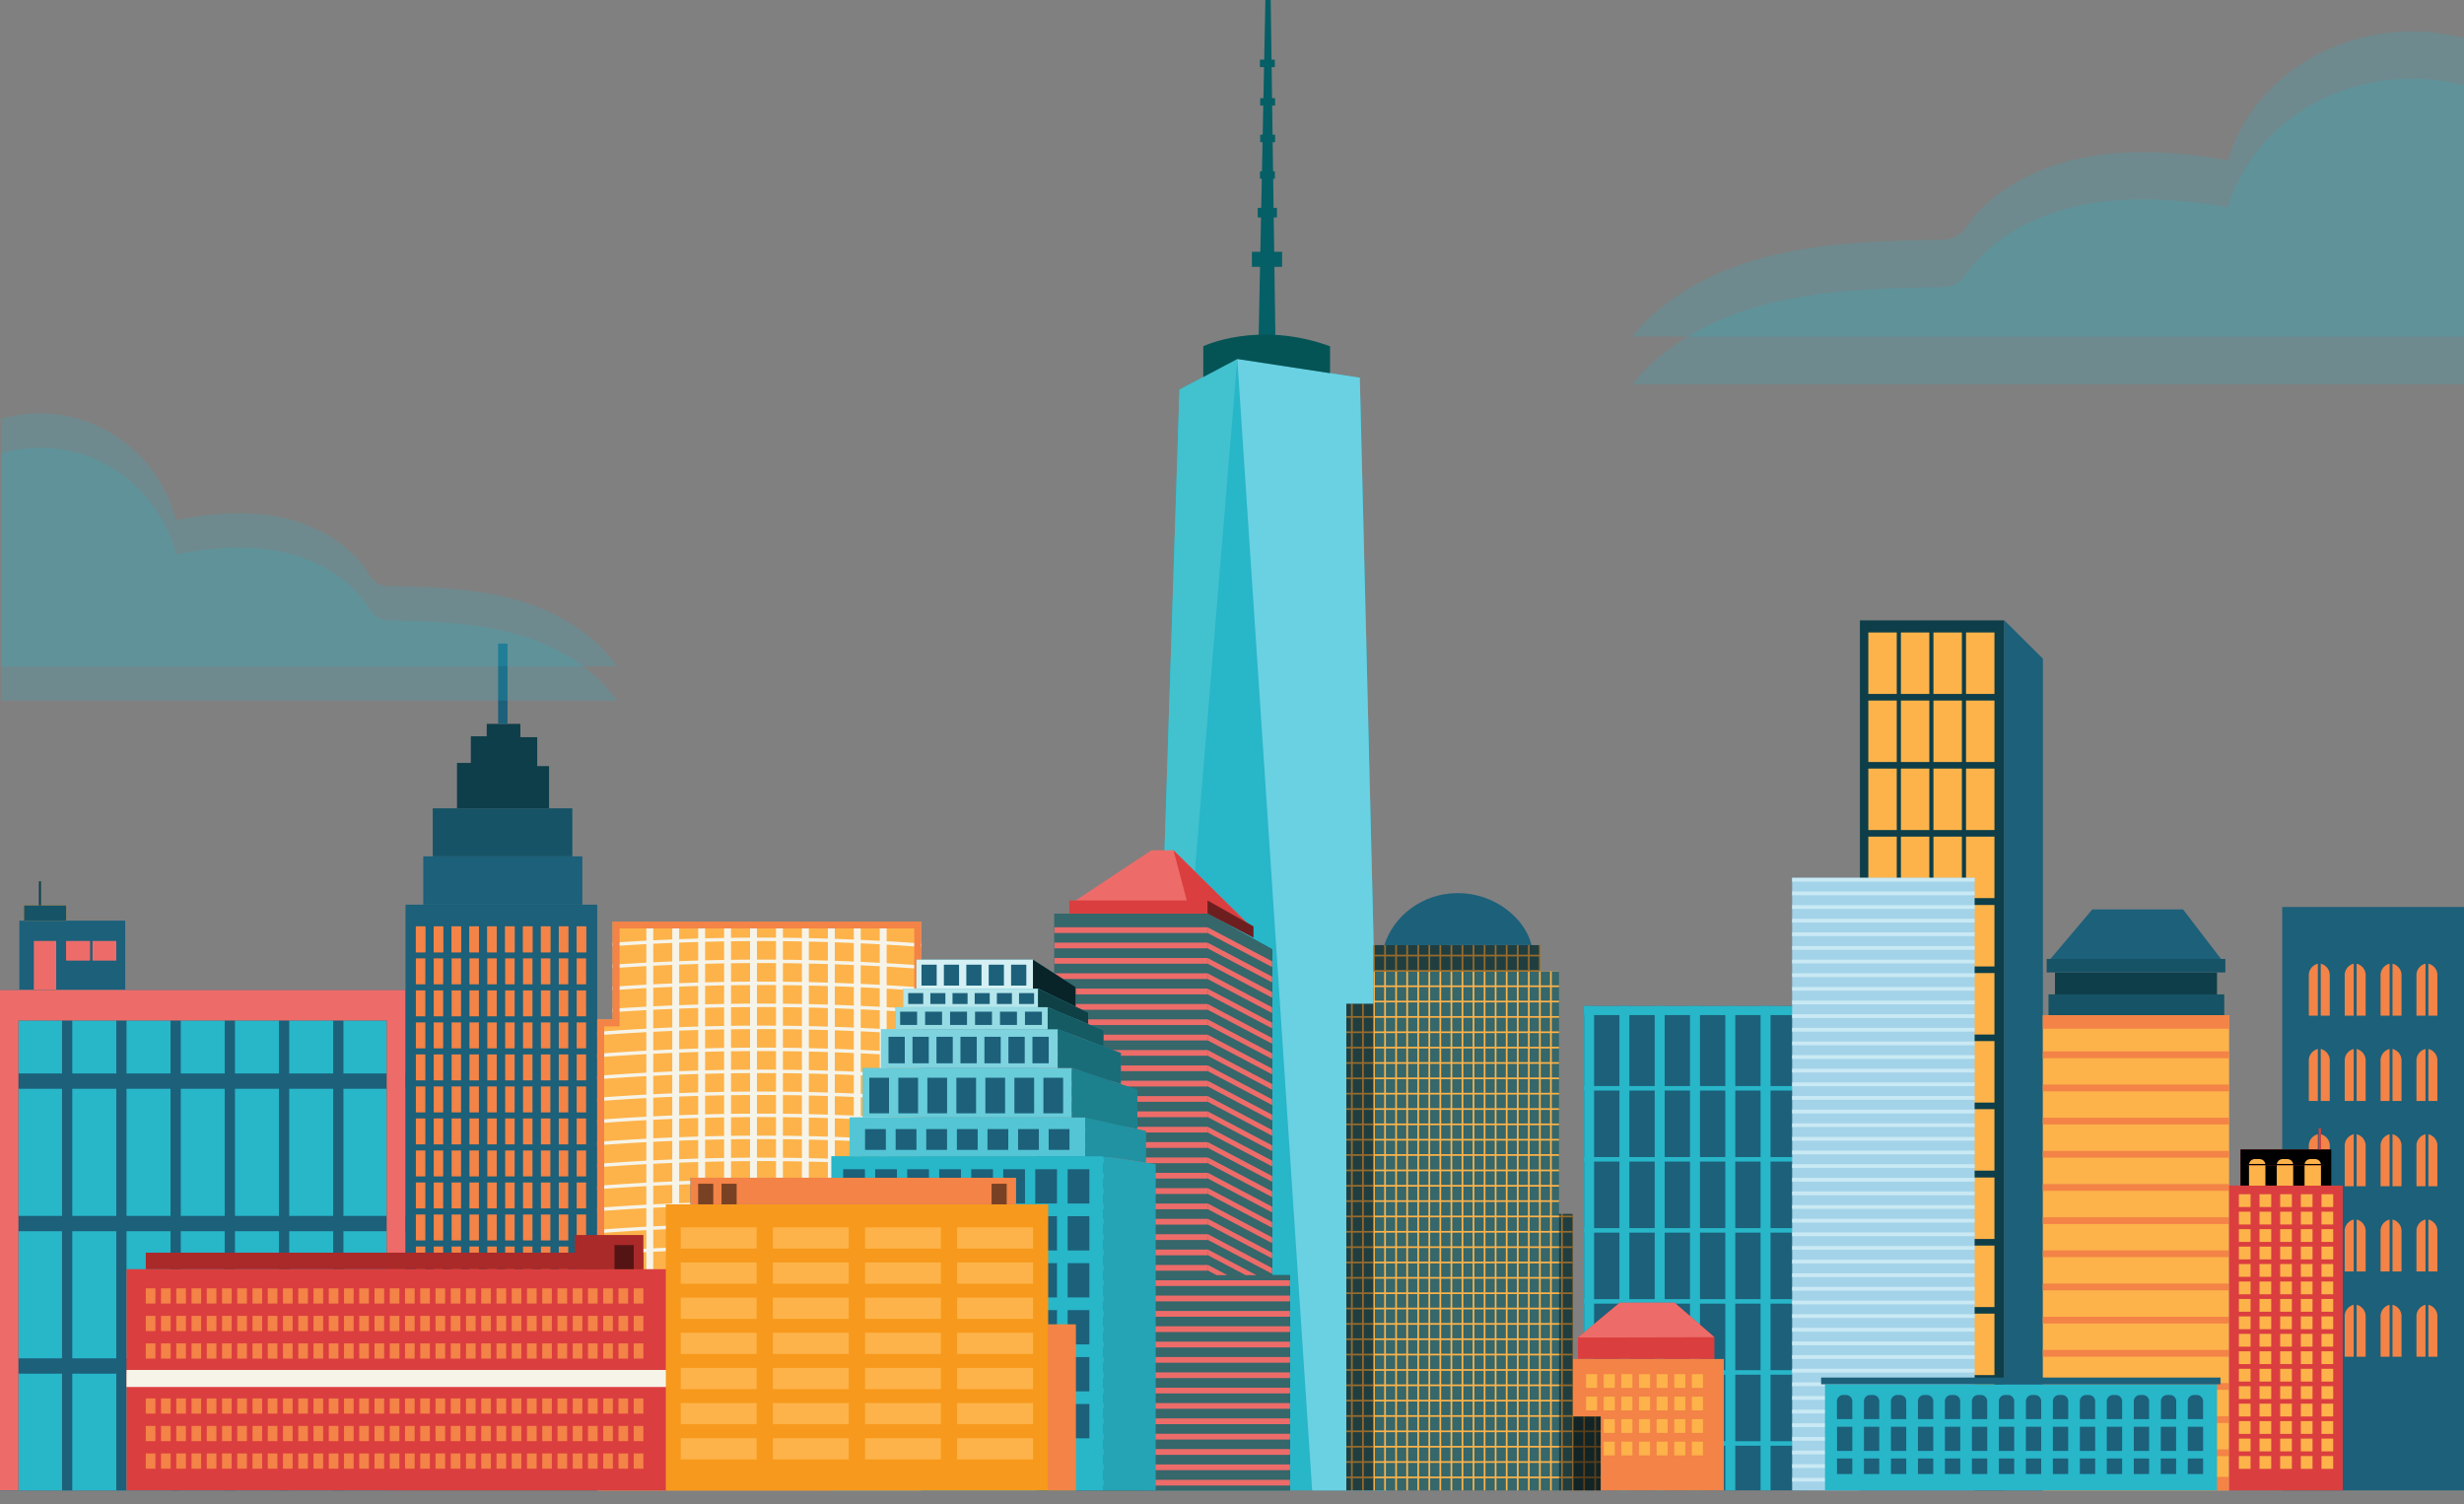 <svg xmlns="http://www.w3.org/2000/svg" xmlns:xlink="http://www.w3.org/1999/xlink" viewBox="0 0 750.41 458.05"><rect x="0" y="0" width="750.41" height="458.05" fill="#808080" stroke="none"/><defs><style>.cls-1,.cls-45{fill:#fdb34a;}.cls-2{fill:#35676b;}.cls-3{isolation:isolate;}.cls-4{fill:#1c607a;}.cls-11,.cls-12,.cls-5{fill:#28b6c9;}.cls-18,.cls-19,.cls-23,.cls-24,.cls-25,.cls-28,.cls-33,.cls-34,.cls-35,.cls-36,.cls-37,.cls-38,.cls-39,.cls-40,.cls-41,.cls-42,.cls-43,.cls-44,.cls-45,.cls-5,.cls-9{mix-blend-mode:soft-light;}.cls-6{fill:#f7991c;}.cls-7{fill:#165366;}.cls-8{fill:#0d3e49;}.cls-27,.cls-9{fill:#ed6c69;}.cls-10{fill:#f38347;}.cls-11{mix-blend-mode:multiply;}.cls-11,.cls-33,.cls-40{opacity:0.2;}.cls-13{fill:#42c1ce;}.cls-14{fill:#69d1e2;}.cls-15{fill:#055f66;}.cls-16{fill:#045456;}.cls-17{clip-path:url(#clip-path);}.cls-18,.cls-20,.cls-47{fill:none;stroke-miterlimit:10;}.cls-18,.cls-20{stroke:#f6f4e9;}.cls-18{stroke-width:1.05px;}.cls-20{stroke-width:2.1px;}.cls-21,.cls-28{fill:#db3e3f;}.cls-22{fill:#aa2929;}.cls-23,.cls-36{opacity:0.5;}.cls-24{fill:#f6f4e9;}.cls-26{fill:#056066;}.cls-29{clip-path:url(#clip-path-2);}.cls-30{clip-path:url(#clip-path-3);}.cls-31{fill:#a3d3e8;}.cls-32{fill:#c9e9f4;}.cls-33,.cls-34,.cls-35,.cls-36,.cls-37,.cls-38{fill:#fff;}.cls-34,.cls-41{opacity:0.3;}.cls-35,.cls-42{opacity:0.4;}.cls-37,.cls-43{opacity:0.65;}.cls-38,.cls-44{opacity:0.8;}.cls-39{opacity:0.1;}.cls-46{clip-path:url(#clip-path-4);}.cls-47{stroke:#fdb34a;stroke-width:0.52px;}</style><clipPath id="clip-path"><polygon class="cls-1" points="186.58 280.66 186.58 310.5 181.88 310.5 181.88 453.91 280.52 453.91 280.52 280.66 186.58 280.66"/></clipPath><clipPath id="clip-path-2"><polygon class="cls-2" points="392.88 453.91 392.88 388.36 387.44 388.36 387.44 289.13 367.75 278.25 321.12 278.25 321.12 298.2 315.68 298.2 315.68 453.91 392.88 453.91"/></clipPath><clipPath id="clip-path-3"><polygon class="cls-2" points="367.75 278.25 387.44 289.13 387.44 388.36 367.75 388.36 367.75 278.25"/></clipPath><clipPath id="clip-path-4"><polygon class="cls-2" points="410.03 453.91 410.03 305.71 418.32 305.71 418.32 287.84 469.1 287.84 469.1 295.87 474.8 295.87 474.8 369.71 478.94 369.71 478.94 431.37 487.49 431.37 487.49 453.91 410.03 453.91"/></clipPath></defs><g class="cls-3"><g id="Calque_2" data-name="Calque 2"><g id="OBJECTS"><rect class="cls-4" y="301.48" width="123.5" height="152.43"/><rect class="cls-5" y="301.48" width="123.5" height="152.43"/><rect class="cls-4" y="326.93" width="123.5" height="4.66"/><rect class="cls-4" y="370.31" width="123.5" height="4.66"/><rect class="cls-4" y="413.69" width="123.5" height="4.66"/><rect class="cls-4" x="18.9" y="309.56" width="3.11" height="144.34"/><rect class="cls-4" x="35.42" y="309.56" width="3.11" height="144.34"/><rect class="cls-4" x="51.94" y="309.56" width="3.11" height="144.34"/><rect class="cls-4" x="68.45" y="309.56" width="3.11" height="144.34"/><rect class="cls-4" x="84.97" y="309.56" width="3.11" height="144.34"/><rect class="cls-4" x="101.48" y="309.56" width="3.11" height="144.34"/><rect class="cls-4" x="5.89" y="280.39" width="32.24" height="21.09" transform="translate(44.02 581.87) rotate(180)"/><rect class="cls-6" x="7.31" y="275.75" width="12.84" height="4.64" transform="translate(27.47 556.14) rotate(180)"/><rect class="cls-7" x="7.31" y="275.75" width="12.84" height="4.64" transform="translate(27.47 556.14) rotate(180)"/><rect class="cls-8" x="11.86" y="268.41" width="0.61" height="7.34" transform="translate(24.33 544.16) rotate(180)"/><rect class="cls-9" x="10.36" y="286.6" width="6.74" height="14.87" transform="translate(27.47 588.08) rotate(180)"/><rect class="cls-9" x="28.19" y="286.6" width="7.22" height="5.87" transform="translate(63.6 579.08) rotate(180)"/><rect class="cls-9" x="20.15" y="286.6" width="7.22" height="5.87" transform="translate(47.53 579.08) rotate(180)"/><rect class="cls-9" x="10.36" y="286.6" width="6.74" height="14.87" transform="translate(27.47 588.08) rotate(180)"/><rect class="cls-9" x="28.19" y="286.6" width="7.22" height="5.87" transform="translate(63.6 579.08) rotate(180)"/><rect class="cls-9" x="20.15" y="286.6" width="7.22" height="5.87" transform="translate(47.53 579.08) rotate(180)"/><polygon class="cls-4" points="123.5 301.48 123.38 301.48 117.77 301.48 5.61 301.48 0 301.48 0 310.8 0 453.91 5.61 453.91 5.61 310.8 117.77 310.8 117.77 453.91 123.38 453.91 123.38 310.8 123.5 310.8 123.5 301.48"/><polygon class="cls-9" points="123.5 301.48 123.38 301.48 117.77 301.48 5.61 301.48 0 301.48 0 310.8 0 453.91 5.61 453.91 5.61 310.8 117.77 310.8 117.77 453.91 123.38 453.91 123.38 310.8 123.5 310.8 123.5 301.48"/><rect class="cls-7" x="131.79" y="246.18" width="42.52" height="14.63"/><rect class="cls-4" x="128.91" y="260.81" width="48.45" height="14.71"/><polygon class="cls-8" points="139.18 246.18 139.18 232.35 143.4 232.35 143.4 224.24 148.23 224.24 148.23 220.46 158.48 220.46 158.48 224.51 163.61 224.51 163.61 233.32 167.22 233.32 167.22 246.18 139.18 246.18"/><rect class="cls-4" x="151.7" y="196.01" width="2.86" height="24.45"/><rect class="cls-4" x="123.5" y="275.52" width="58.38" height="178.38"/><rect class="cls-10" x="126.65" y="282.13" width="2.88" height="7.9"/><rect class="cls-10" x="132.09" y="282.13" width="2.88" height="7.9"/><rect class="cls-10" x="137.53" y="282.13" width="2.88" height="7.9"/><rect class="cls-10" x="142.97" y="282.13" width="2.88" height="7.9"/><rect class="cls-10" x="148.41" y="282.13" width="2.88" height="7.9"/><rect class="cls-10" x="153.85" y="282.13" width="2.88" height="7.9"/><rect class="cls-10" x="159.29" y="282.13" width="2.88" height="7.9"/><rect class="cls-10" x="164.74" y="282.13" width="2.88" height="7.9"/><rect class="cls-10" x="170.18" y="282.13" width="2.88" height="7.9"/><rect class="cls-10" x="175.62" y="282.13" width="2.88" height="7.9"/><rect class="cls-10" x="126.65" y="282.13" width="2.88" height="7.9"/><rect class="cls-10" x="132.09" y="282.13" width="2.88" height="7.9"/><rect class="cls-10" x="137.53" y="282.13" width="2.88" height="7.9"/><rect class="cls-10" x="142.97" y="282.13" width="2.88" height="7.9"/><rect class="cls-10" x="148.41" y="282.13" width="2.88" height="7.9"/><rect class="cls-10" x="153.85" y="282.13" width="2.88" height="7.9"/><rect class="cls-10" x="159.29" y="282.13" width="2.88" height="7.9"/><rect class="cls-10" x="164.74" y="282.13" width="2.88" height="7.9"/><rect class="cls-10" x="170.18" y="282.13" width="2.88" height="7.9"/><rect class="cls-10" x="175.62" y="282.13" width="2.88" height="7.9"/><rect class="cls-10" x="126.65" y="291.88" width="2.88" height="7.9"/><rect class="cls-10" x="132.09" y="291.88" width="2.88" height="7.9"/><rect class="cls-10" x="137.53" y="291.88" width="2.88" height="7.9"/><rect class="cls-10" x="142.97" y="291.88" width="2.88" height="7.9"/><rect class="cls-10" x="148.41" y="291.88" width="2.88" height="7.9"/><rect class="cls-10" x="153.85" y="291.88" width="2.88" height="7.9"/><rect class="cls-10" x="159.29" y="291.88" width="2.88" height="7.9"/><rect class="cls-10" x="164.74" y="291.88" width="2.88" height="7.9"/><rect class="cls-10" x="170.18" y="291.88" width="2.88" height="7.9"/><rect class="cls-10" x="175.62" y="291.88" width="2.88" height="7.9"/><rect class="cls-10" x="126.65" y="301.63" width="2.88" height="7.9"/><rect class="cls-10" x="132.09" y="301.63" width="2.88" height="7.9"/><rect class="cls-10" x="137.53" y="301.63" width="2.88" height="7.9"/><rect class="cls-10" x="142.97" y="301.63" width="2.88" height="7.9"/><rect class="cls-10" x="148.41" y="301.63" width="2.88" height="7.9"/><rect class="cls-10" x="153.85" y="301.63" width="2.88" height="7.9"/><rect class="cls-10" x="159.29" y="301.63" width="2.88" height="7.9"/><rect class="cls-10" x="164.74" y="301.63" width="2.88" height="7.9"/><rect class="cls-10" x="170.18" y="301.63" width="2.88" height="7.9"/><rect class="cls-10" x="175.62" y="301.63" width="2.88" height="7.9"/><rect class="cls-10" x="126.65" y="311.38" width="2.88" height="7.9"/><rect class="cls-10" x="132.09" y="311.38" width="2.88" height="7.9"/><rect class="cls-10" x="137.53" y="311.38" width="2.88" height="7.9"/><rect class="cls-10" x="142.97" y="311.38" width="2.88" height="7.9"/><rect class="cls-10" x="148.41" y="311.38" width="2.88" height="7.9"/><rect class="cls-10" x="153.85" y="311.38" width="2.88" height="7.9"/><rect class="cls-10" x="159.29" y="311.38" width="2.88" height="7.9"/><rect class="cls-10" x="164.74" y="311.38" width="2.88" height="7.9"/><rect class="cls-10" x="170.18" y="311.38" width="2.88" height="7.9"/><rect class="cls-10" x="175.62" y="311.38" width="2.88" height="7.9"/><rect class="cls-10" x="126.65" y="321.13" width="2.88" height="7.9"/><rect class="cls-10" x="132.09" y="321.13" width="2.88" height="7.9"/><rect class="cls-10" x="137.53" y="321.13" width="2.88" height="7.9"/><rect class="cls-10" x="142.97" y="321.13" width="2.88" height="7.9"/><rect class="cls-10" x="148.41" y="321.13" width="2.88" height="7.9"/><rect class="cls-10" x="153.85" y="321.13" width="2.88" height="7.9"/><rect class="cls-10" x="159.29" y="321.13" width="2.88" height="7.9"/><rect class="cls-10" x="164.74" y="321.13" width="2.88" height="7.9"/><rect class="cls-10" x="170.18" y="321.13" width="2.88" height="7.9"/><rect class="cls-10" x="175.62" y="321.13" width="2.88" height="7.9"/><rect class="cls-10" x="126.65" y="330.88" width="2.88" height="7.9"/><rect class="cls-10" x="132.09" y="330.88" width="2.88" height="7.9"/><rect class="cls-10" x="137.53" y="330.88" width="2.88" height="7.9"/><rect class="cls-10" x="142.97" y="330.88" width="2.88" height="7.9"/><rect class="cls-10" x="148.41" y="330.88" width="2.88" height="7.9"/><rect class="cls-10" x="153.85" y="330.88" width="2.88" height="7.9"/><rect class="cls-10" x="159.29" y="330.88" width="2.88" height="7.9"/><rect class="cls-10" x="164.74" y="330.88" width="2.88" height="7.9"/><rect class="cls-10" x="170.18" y="330.88" width="2.88" height="7.9"/><rect class="cls-10" x="175.62" y="330.88" width="2.88" height="7.9"/><rect class="cls-10" x="126.65" y="340.63" width="2.88" height="7.9"/><rect class="cls-10" x="132.09" y="340.63" width="2.88" height="7.9"/><rect class="cls-10" x="137.53" y="340.63" width="2.88" height="7.9"/><rect class="cls-10" x="142.97" y="340.63" width="2.88" height="7.9"/><rect class="cls-10" x="148.41" y="340.63" width="2.88" height="7.9"/><rect class="cls-10" x="153.85" y="340.63" width="2.88" height="7.9"/><rect class="cls-10" x="159.29" y="340.63" width="2.88" height="7.9"/><rect class="cls-10" x="164.74" y="340.63" width="2.88" height="7.9"/><rect class="cls-10" x="170.18" y="340.63" width="2.88" height="7.9"/><rect class="cls-10" x="175.62" y="340.63" width="2.88" height="7.9"/><rect class="cls-10" x="126.65" y="350.38" width="2.88" height="7.9"/><rect class="cls-10" x="132.09" y="350.38" width="2.88" height="7.9"/><rect class="cls-10" x="137.53" y="350.38" width="2.88" height="7.9"/><rect class="cls-10" x="142.97" y="350.38" width="2.88" height="7.9"/><rect class="cls-10" x="148.41" y="350.38" width="2.88" height="7.9"/><rect class="cls-10" x="153.85" y="350.38" width="2.88" height="7.9"/><rect class="cls-10" x="159.29" y="350.38" width="2.88" height="7.9"/><rect class="cls-10" x="164.74" y="350.38" width="2.88" height="7.9"/><rect class="cls-10" x="170.18" y="350.38" width="2.88" height="7.9"/><rect class="cls-10" x="175.62" y="350.38" width="2.88" height="7.9"/><rect class="cls-10" x="126.65" y="360.13" width="2.88" height="7.9"/><rect class="cls-10" x="132.09" y="360.13" width="2.88" height="7.9"/><rect class="cls-10" x="137.53" y="360.13" width="2.88" height="7.9"/><rect class="cls-10" x="142.97" y="360.13" width="2.88" height="7.9"/><rect class="cls-10" x="148.41" y="360.13" width="2.88" height="7.9"/><rect class="cls-10" x="153.85" y="360.13" width="2.88" height="7.9"/><rect class="cls-10" x="159.29" y="360.13" width="2.88" height="7.9"/><rect class="cls-10" x="164.74" y="360.13" width="2.88" height="7.9"/><rect class="cls-10" x="170.18" y="360.13" width="2.88" height="7.9"/><rect class="cls-10" x="175.62" y="360.13" width="2.88" height="7.9"/><rect class="cls-10" x="126.65" y="369.88" width="2.88" height="7.9"/><rect class="cls-10" x="132.09" y="369.88" width="2.88" height="7.9"/><rect class="cls-10" x="137.53" y="369.88" width="2.88" height="7.9"/><rect class="cls-10" x="142.97" y="369.88" width="2.88" height="7.9"/><rect class="cls-10" x="148.41" y="369.88" width="2.88" height="7.9"/><rect class="cls-10" x="153.85" y="369.88" width="2.88" height="7.9"/><rect class="cls-10" x="159.29" y="369.88" width="2.88" height="7.9"/><rect class="cls-10" x="164.74" y="369.88" width="2.88" height="7.9"/><rect class="cls-10" x="170.18" y="369.88" width="2.88" height="7.9"/><rect class="cls-10" x="175.62" y="369.88" width="2.88" height="7.9"/><rect class="cls-10" x="126.65" y="379.63" width="2.88" height="7.9"/><rect class="cls-10" x="132.09" y="379.63" width="2.88" height="7.9"/><rect class="cls-10" x="137.53" y="379.63" width="2.88" height="7.9"/><rect class="cls-10" x="142.97" y="379.63" width="2.88" height="7.9"/><rect class="cls-10" x="148.41" y="379.63" width="2.88" height="7.9"/><rect class="cls-10" x="153.85" y="379.63" width="2.88" height="7.9"/><rect class="cls-10" x="159.29" y="379.63" width="2.88" height="7.9"/><rect class="cls-10" x="164.74" y="379.63" width="2.88" height="7.9"/><rect class="cls-10" x="170.18" y="379.63" width="2.88" height="7.9"/><rect class="cls-10" x="175.62" y="379.63" width="2.88" height="7.9"/><rect class="cls-10" x="126.65" y="389.38" width="2.88" height="7.9"/><rect class="cls-10" x="132.09" y="389.38" width="2.88" height="7.9"/><rect class="cls-10" x="137.53" y="389.38" width="2.88" height="7.9"/><rect class="cls-10" x="142.97" y="389.38" width="2.88" height="7.9"/><rect class="cls-10" x="148.41" y="389.38" width="2.88" height="7.9"/><rect class="cls-10" x="153.85" y="389.38" width="2.88" height="7.9"/><rect class="cls-10" x="159.29" y="389.38" width="2.88" height="7.9"/><rect class="cls-10" x="164.74" y="389.38" width="2.88" height="7.9"/><rect class="cls-10" x="170.18" y="389.38" width="2.88" height="7.9"/><rect class="cls-10" x="175.62" y="389.38" width="2.88" height="7.9"/><rect class="cls-10" x="126.65" y="399.13" width="2.88" height="7.9"/><rect class="cls-10" x="132.09" y="399.13" width="2.88" height="7.9"/><rect class="cls-10" x="137.53" y="399.13" width="2.88" height="7.9"/><rect class="cls-10" x="142.97" y="399.13" width="2.88" height="7.9"/><rect class="cls-10" x="148.41" y="399.13" width="2.88" height="7.9"/><rect class="cls-10" x="153.85" y="399.13" width="2.88" height="7.9"/><rect class="cls-10" x="159.29" y="399.13" width="2.88" height="7.9"/><rect class="cls-10" x="164.74" y="399.13" width="2.88" height="7.9"/><rect class="cls-10" x="170.18" y="399.13" width="2.88" height="7.9"/><rect class="cls-10" x="175.62" y="399.13" width="2.88" height="7.9"/><rect class="cls-10" x="126.65" y="408.88" width="2.88" height="7.9"/><rect class="cls-10" x="132.09" y="408.88" width="2.88" height="7.9"/><rect class="cls-10" x="137.53" y="408.88" width="2.88" height="7.9"/><rect class="cls-10" x="142.97" y="408.88" width="2.88" height="7.9"/><rect class="cls-10" x="148.41" y="408.88" width="2.88" height="7.9"/><rect class="cls-10" x="153.85" y="408.88" width="2.88" height="7.9"/><rect class="cls-10" x="159.29" y="408.88" width="2.88" height="7.9"/><rect class="cls-10" x="164.74" y="408.88" width="2.88" height="7.9"/><rect class="cls-10" x="170.18" y="408.88" width="2.88" height="7.9"/><rect class="cls-10" x="175.62" y="408.88" width="2.88" height="7.9"/><rect class="cls-10" x="126.65" y="418.63" width="2.88" height="7.9"/><rect class="cls-10" x="132.09" y="418.63" width="2.88" height="7.9"/><rect class="cls-10" x="137.53" y="418.63" width="2.88" height="7.9"/><rect class="cls-10" x="142.97" y="418.63" width="2.88" height="7.9"/><rect class="cls-10" x="148.41" y="418.63" width="2.88" height="7.9"/><rect class="cls-10" x="153.85" y="418.63" width="2.88" height="7.9"/><rect class="cls-10" x="159.29" y="418.63" width="2.88" height="7.9"/><rect class="cls-10" x="164.74" y="418.63" width="2.88" height="7.9"/><rect class="cls-10" x="170.18" y="418.63" width="2.88" height="7.9"/><rect class="cls-10" x="175.62" y="418.63" width="2.88" height="7.9"/><rect class="cls-10" x="126.65" y="428.38" width="2.88" height="7.9"/><rect class="cls-10" x="132.09" y="428.38" width="2.88" height="7.9"/><rect class="cls-10" x="137.53" y="428.38" width="2.88" height="7.9"/><rect class="cls-10" x="142.97" y="428.38" width="2.88" height="7.9"/><rect class="cls-10" x="148.41" y="428.38" width="2.88" height="7.9"/><rect class="cls-10" x="153.85" y="428.38" width="2.88" height="7.9"/><rect class="cls-10" x="159.29" y="428.38" width="2.88" height="7.9"/><rect class="cls-10" x="164.74" y="428.38" width="2.88" height="7.9"/><rect class="cls-10" x="170.18" y="428.38" width="2.88" height="7.9"/><rect class="cls-10" x="175.62" y="428.38" width="2.88" height="7.9"/><rect class="cls-10" x="126.65" y="438.13" width="2.88" height="7.9"/><rect class="cls-10" x="132.09" y="438.13" width="2.88" height="7.9"/><rect class="cls-10" x="137.53" y="438.13" width="2.88" height="7.9"/><rect class="cls-10" x="142.97" y="438.13" width="2.88" height="7.9"/><rect class="cls-10" x="148.41" y="438.13" width="2.88" height="7.9"/><rect class="cls-10" x="153.85" y="438.13" width="2.88" height="7.9"/><rect class="cls-10" x="159.29" y="438.13" width="2.88" height="7.9"/><rect class="cls-10" x="164.74" y="438.13" width="2.88" height="7.9"/><rect class="cls-10" x="170.18" y="438.13" width="2.88" height="7.9"/><rect class="cls-10" x="175.62" y="438.13" width="2.88" height="7.9"/><path class="cls-11" d="M750.41,11.63a62.75,62.75,0,0,0-44.28,4.79c-13.53,6.92-23.72,18.89-27.57,32.39-14.18-2.42-28.87-3.58-43-1s-27.76,9.3-35.76,20c-1.18,1.57-2.3,3.28-4.12,4.24s-4,1-6.14,1c-17,.27-34.21.86-50.61,4.93s-31.86,12.14-41.78,24.51H750.41Z"/><path class="cls-11" d="M750.41,26a62.7,62.7,0,0,0-44.28,4.8c-13.53,6.91-23.72,18.88-27.57,32.39-14.18-2.43-28.87-3.59-43-1s-27.76,9.31-35.76,20.05c-1.18,1.57-2.3,3.28-4.12,4.25s-4,1-6.14,1c-17,.27-34.21.86-50.61,4.93S507.06,104.65,497.14,117H750.41Z"/><rect class="cls-4" x="695.05" y="276.23" width="55.36" height="177.68"/><path class="cls-10" d="M703.15,297.22v12.11h2.75V293.5A3.61,3.61,0,0,0,703.15,297.22Z"/><path class="cls-10" d="M709.53,297.22a3.61,3.61,0,0,0-2.75-3.72v15.83h2.75Z"/><path class="cls-10" d="M714.08,297.22v12.11h2.74V293.5A3.6,3.6,0,0,0,714.08,297.22Z"/><path class="cls-10" d="M720.46,297.22a3.61,3.61,0,0,0-2.75-3.72v15.83h2.75Z"/><path class="cls-10" d="M725,297.22v12.11h2.74V293.5A3.6,3.6,0,0,0,725,297.22Z"/><path class="cls-10" d="M731.38,297.22a3.6,3.6,0,0,0-2.74-3.72v15.83h2.74Z"/><path class="cls-10" d="M735.93,297.22v12.11h2.75V293.5A3.61,3.61,0,0,0,735.93,297.22Z"/><path class="cls-10" d="M742.31,297.22a3.6,3.6,0,0,0-2.74-3.72v15.83h2.74Z"/><path class="cls-10" d="M703.15,323.19V335.3h2.75V319.47A3.61,3.61,0,0,0,703.15,323.19Z"/><path class="cls-10" d="M709.53,323.19a3.61,3.61,0,0,0-2.75-3.72V335.3h2.75Z"/><path class="cls-10" d="M714.08,323.19V335.3h2.74V319.47A3.6,3.6,0,0,0,714.08,323.19Z"/><path class="cls-10" d="M720.46,323.19a3.61,3.61,0,0,0-2.75-3.72V335.3h2.75Z"/><path class="cls-10" d="M725,323.19V335.3h2.74V319.47A3.6,3.6,0,0,0,725,323.19Z"/><path class="cls-10" d="M731.38,323.19a3.6,3.6,0,0,0-2.74-3.72V335.3h2.74Z"/><path class="cls-10" d="M735.93,323.19V335.3h2.75V319.47A3.61,3.61,0,0,0,735.93,323.19Z"/><path class="cls-10" d="M742.31,323.19a3.6,3.6,0,0,0-2.74-3.72V335.3h2.74Z"/><path class="cls-10" d="M703.15,349.15v12.12h2.75V345.44A3.61,3.61,0,0,0,703.15,349.15Z"/><path class="cls-10" d="M709.53,349.15a3.61,3.61,0,0,0-2.75-3.71v15.83h2.75Z"/><path class="cls-10" d="M714.08,349.15v12.12h2.74V345.44A3.6,3.6,0,0,0,714.08,349.15Z"/><path class="cls-10" d="M720.46,349.15a3.61,3.61,0,0,0-2.75-3.71v15.83h2.75Z"/><path class="cls-10" d="M725,349.15v12.12h2.74V345.44A3.6,3.6,0,0,0,725,349.15Z"/><path class="cls-10" d="M731.38,349.15a3.6,3.6,0,0,0-2.74-3.71v15.83h2.74Z"/><path class="cls-10" d="M735.93,349.15v12.12h2.75V345.44A3.61,3.61,0,0,0,735.93,349.15Z"/><path class="cls-10" d="M742.31,349.15a3.6,3.6,0,0,0-2.74-3.71v15.83h2.74Z"/><path class="cls-10" d="M703.15,375.12v12.12h2.75V371.41A3.61,3.61,0,0,0,703.15,375.12Z"/><path class="cls-10" d="M709.53,375.12a3.61,3.61,0,0,0-2.75-3.71v15.83h2.75Z"/><path class="cls-10" d="M714.08,375.12v12.12h2.74V371.41A3.6,3.6,0,0,0,714.08,375.12Z"/><path class="cls-10" d="M720.46,375.12a3.61,3.61,0,0,0-2.75-3.71v15.83h2.75Z"/><path class="cls-10" d="M725,375.12v12.12h2.74V371.41A3.6,3.6,0,0,0,725,375.12Z"/><path class="cls-10" d="M731.38,375.12a3.6,3.6,0,0,0-2.74-3.71v15.83h2.74Z"/><path class="cls-10" d="M735.93,375.12v12.12h2.75V371.41A3.61,3.61,0,0,0,735.93,375.12Z"/><path class="cls-10" d="M742.31,375.12a3.6,3.6,0,0,0-2.74-3.71v15.83h2.74Z"/><path class="cls-10" d="M703.15,401.09v12.12h2.75V397.38A3.61,3.61,0,0,0,703.15,401.09Z"/><path class="cls-10" d="M709.53,401.09a3.61,3.61,0,0,0-2.75-3.71v15.83h2.75Z"/><path class="cls-10" d="M714.08,401.09v12.12h2.74V397.38A3.6,3.6,0,0,0,714.08,401.09Z"/><path class="cls-10" d="M720.46,401.09a3.61,3.61,0,0,0-2.75-3.71v15.83h2.75Z"/><path class="cls-10" d="M725,401.09v12.12h2.74V397.38A3.6,3.6,0,0,0,725,401.09Z"/><path class="cls-10" d="M731.38,401.09a3.6,3.6,0,0,0-2.74-3.71v15.83h2.74Z"/><path class="cls-10" d="M735.93,401.09v12.12h2.75V397.38A3.61,3.61,0,0,0,735.93,401.09Z"/><path class="cls-10" d="M742.31,401.09a3.6,3.6,0,0,0-2.74-3.71v15.83h2.74Z"/><polygon class="cls-12" points="422.42 453.91 414.13 115.03 376.82 109.33 359.2 118.66 348.32 453.91 422.42 453.91"/><polygon class="cls-13" points="376.82 109.33 359.2 118.66 348.32 453.91 376.82 109.33"/><polygon class="cls-14" points="422.42 453.91 414.13 115.03 376.82 109.33 399.62 453.91 422.42 453.91"/><polygon class="cls-15" points="383.3 103.37 385.37 0 386.99 0 388.43 103.37 383.3 103.37"/><rect class="cls-15" x="381.27" y="76.68" width="9.19" height="4.59"/><rect class="cls-15" x="383.04" y="63.31" width="5.85" height="2.92"/><rect class="cls-15" x="383.72" y="52.17" width="4.54" height="2.27"/><rect class="cls-15" x="383.79" y="41.03" width="4.54" height="2.27"/><rect class="cls-15" x="383.79" y="29.89" width="4.54" height="2.27"/><rect class="cls-15" x="383.71" y="18.17" width="4.54" height="2.27"/><path class="cls-16" d="M366.46,114.81v-9.36s16.58-8,38.6,0v8.2l-28.24-4.32Z"/><polygon class="cls-1" points="186.58 280.66 186.58 310.5 181.88 310.5 181.88 453.91 280.52 453.91 280.52 280.66 186.58 280.66"/><g class="cls-17"><path class="cls-18" d="M180,288.12a662.36,662.36,0,0,1,103.89,0"/><path class="cls-18" d="M180,294.82a662.36,662.36,0,0,1,103.89,0"/><path class="cls-18" d="M180,301.52a662.36,662.36,0,0,1,103.89,0"/><path class="cls-18" d="M180,308.22a662.36,662.36,0,0,1,103.89,0"/><path class="cls-18" d="M180,314.93a660,660,0,0,1,103.89,0"/><path class="cls-18" d="M180,321.63a660,660,0,0,1,103.89,0"/><path class="cls-18" d="M180,328.33a660,660,0,0,1,103.89,0"/><path class="cls-18" d="M180,335a662.36,662.36,0,0,1,103.89,0"/><path class="cls-18" d="M180,341.73a662.36,662.36,0,0,1,103.89,0"/><path class="cls-18" d="M180,348.43a662.36,662.36,0,0,1,103.89,0"/><path class="cls-18" d="M180,355.13a662.36,662.36,0,0,1,103.89,0"/><path class="cls-18" d="M180,361.83a662.36,662.36,0,0,1,103.89,0"/><path class="cls-18" d="M180,368.53a662.36,662.36,0,0,1,103.89,0"/><path class="cls-18" d="M180,375.23a662.36,662.36,0,0,1,103.89,0"/><path class="cls-18" d="M180,381.93a662.36,662.36,0,0,1,103.89,0"/><path class="cls-18" d="M180,388.63a662.36,662.36,0,0,1,103.89,0"/><path class="cls-18" d="M180,395.33a662.36,662.36,0,0,1,103.89,0"/><path class="cls-18" d="M180,402a662.36,662.36,0,0,1,103.89,0"/><path class="cls-18" d="M180,408.73a662.36,662.36,0,0,1,103.89,0"/><path class="cls-18" d="M180,415.43a662.36,662.36,0,0,1,103.89,0"/><path class="cls-18" d="M180,422.13a662.36,662.36,0,0,1,103.89,0"/><path class="cls-18" d="M180,428.83a662.36,662.36,0,0,1,103.89,0"/><path class="cls-18" d="M180,435.53a662.36,662.36,0,0,1,103.89,0"/><path class="cls-18" d="M180,442.23a662.36,662.36,0,0,1,103.89,0"/><path class="cls-18" d="M180,448.93a662.36,662.36,0,0,1,103.89,0"/><g class="cls-19"><g class="cls-19"><line class="cls-20" x1="197.89" y1="282.36" x2="197.89" y2="441.58"/></g><g class="cls-19"><line class="cls-20" x1="205.79" y1="282.36" x2="205.79" y2="441.58"/></g><g class="cls-19"><line class="cls-20" x1="213.68" y1="282.36" x2="213.68" y2="441.58"/></g><g class="cls-19"><line class="cls-20" x1="221.58" y1="282.36" x2="221.58" y2="441.58"/></g><g class="cls-19"><line class="cls-20" x1="229.48" y1="282.36" x2="229.48" y2="441.58"/></g><g class="cls-19"><line class="cls-20" x1="237.38" y1="282.36" x2="237.38" y2="441.58"/></g><g class="cls-19"><line class="cls-20" x1="245.28" y1="282.36" x2="245.28" y2="441.58"/></g><g class="cls-19"><line class="cls-20" x1="253.18" y1="282.36" x2="253.18" y2="441.58"/></g><g class="cls-19"><line class="cls-20" x1="261.08" y1="282.36" x2="261.08" y2="441.58"/></g><g class="cls-19"><line class="cls-20" x1="268.98" y1="282.36" x2="268.98" y2="441.58"/></g></g></g><path class="cls-10" d="M278.43,282.76V451.81H184V312.6h4.69V282.76h89.76m2.09-2.1H186.58V310.5h-4.7V453.91h98.64V280.66Z"/><rect class="cls-21" x="38.53" y="386.53" width="164.73" height="67.38"/><rect class="cls-22" x="44.4" y="381.51" width="151.54" height="5.03"/><rect class="cls-22" x="175.05" y="376.13" width="20.89" height="10.4"/><rect class="cls-23" x="187.15" y="379.19" width="5.86" height="7.34"/><rect class="cls-24" x="38.53" y="417.23" width="164.73" height="5.18"/><rect class="cls-10" x="44.4" y="392.37" width="2.93" height="4.64"/><rect class="cls-10" x="49.04" y="392.37" width="2.93" height="4.64"/><rect class="cls-10" x="53.69" y="392.37" width="2.93" height="4.64"/><rect class="cls-10" x="58.33" y="392.37" width="2.93" height="4.64"/><rect class="cls-10" x="62.97" y="392.37" width="2.93" height="4.64"/><rect class="cls-10" x="67.62" y="392.37" width="2.93" height="4.64"/><rect class="cls-10" x="72.26" y="392.37" width="2.93" height="4.64"/><rect class="cls-10" x="76.91" y="392.37" width="2.93" height="4.64"/><rect class="cls-10" x="81.55" y="392.37" width="2.93" height="4.64"/><rect class="cls-10" x="86.19" y="392.37" width="2.93" height="4.64"/><rect class="cls-10" x="90.84" y="392.37" width="2.93" height="4.64"/><rect class="cls-10" x="95.48" y="392.37" width="2.93" height="4.64"/><rect class="cls-10" x="100.13" y="392.37" width="2.93" height="4.64"/><rect class="cls-10" x="104.77" y="392.37" width="2.93" height="4.64"/><rect class="cls-10" x="109.41" y="392.37" width="2.93" height="4.64"/><rect class="cls-10" x="114.06" y="392.37" width="2.93" height="4.64"/><rect class="cls-10" x="118.7" y="392.37" width="2.93" height="4.64"/><rect class="cls-10" x="123.35" y="392.37" width="2.93" height="4.64"/><rect class="cls-10" x="127.99" y="392.37" width="2.93" height="4.64"/><rect class="cls-10" x="132.63" y="392.37" width="2.93" height="4.64"/><rect class="cls-10" x="137.28" y="392.37" width="2.93" height="4.64"/><rect class="cls-10" x="141.92" y="392.37" width="2.93" height="4.64"/><rect class="cls-10" x="146.57" y="392.37" width="2.93" height="4.64"/><rect class="cls-10" x="151.21" y="392.37" width="2.93" height="4.64"/><rect class="cls-10" x="155.85" y="392.37" width="2.93" height="4.64"/><rect class="cls-10" x="160.5" y="392.37" width="2.93" height="4.64"/><rect class="cls-10" x="165.14" y="392.37" width="2.93" height="4.64"/><rect class="cls-10" x="169.79" y="392.37" width="2.93" height="4.64"/><rect class="cls-10" x="174.43" y="392.37" width="2.93" height="4.64"/><rect class="cls-10" x="179.07" y="392.37" width="2.93" height="4.64"/><rect class="cls-10" x="183.72" y="392.37" width="2.93" height="4.64"/><rect class="cls-10" x="188.36" y="392.37" width="2.93" height="4.64"/><rect class="cls-10" x="193.01" y="392.37" width="2.93" height="4.64"/><rect class="cls-10" x="44.4" y="400.75" width="2.93" height="4.64"/><rect class="cls-10" x="49.04" y="400.75" width="2.93" height="4.64"/><rect class="cls-10" x="53.69" y="400.75" width="2.93" height="4.64"/><rect class="cls-10" x="58.33" y="400.75" width="2.93" height="4.64"/><rect class="cls-10" x="62.97" y="400.75" width="2.93" height="4.64"/><rect class="cls-10" x="67.62" y="400.75" width="2.93" height="4.64"/><rect class="cls-10" x="72.26" y="400.75" width="2.93" height="4.64"/><rect class="cls-10" x="76.91" y="400.75" width="2.93" height="4.64"/><rect class="cls-10" x="81.55" y="400.75" width="2.93" height="4.64"/><rect class="cls-10" x="86.19" y="400.75" width="2.93" height="4.64"/><rect class="cls-10" x="90.84" y="400.75" width="2.93" height="4.64"/><rect class="cls-10" x="95.48" y="400.75" width="2.93" height="4.64"/><rect class="cls-10" x="100.13" y="400.75" width="2.93" height="4.64"/><rect class="cls-10" x="104.77" y="400.75" width="2.93" height="4.64"/><rect class="cls-10" x="109.41" y="400.75" width="2.93" height="4.64"/><rect class="cls-10" x="114.06" y="400.75" width="2.93" height="4.64"/><rect class="cls-10" x="118.7" y="400.75" width="2.93" height="4.64"/><rect class="cls-10" x="123.35" y="400.75" width="2.93" height="4.64"/><rect class="cls-10" x="127.99" y="400.75" width="2.93" height="4.64"/><rect class="cls-10" x="132.63" y="400.75" width="2.93" height="4.64"/><rect class="cls-10" x="137.28" y="400.75" width="2.93" height="4.64"/><rect class="cls-10" x="141.92" y="400.75" width="2.93" height="4.64"/><rect class="cls-10" x="146.57" y="400.75" width="2.93" height="4.64"/><rect class="cls-10" x="151.21" y="400.75" width="2.93" height="4.64"/><rect class="cls-10" x="155.85" y="400.75" width="2.93" height="4.64"/><rect class="cls-10" x="160.5" y="400.75" width="2.93" height="4.64"/><rect class="cls-10" x="165.14" y="400.75" width="2.93" height="4.64"/><rect class="cls-10" x="169.79" y="400.75" width="2.93" height="4.64"/><rect class="cls-10" x="174.43" y="400.75" width="2.93" height="4.64"/><rect class="cls-10" x="179.07" y="400.75" width="2.93" height="4.64"/><rect class="cls-10" x="183.72" y="400.75" width="2.93" height="4.64"/><rect class="cls-10" x="188.36" y="400.75" width="2.93" height="4.64"/><rect class="cls-10" x="193.01" y="400.75" width="2.93" height="4.64"/><rect class="cls-10" x="44.4" y="409.13" width="2.93" height="4.64"/><rect class="cls-10" x="49.04" y="409.13" width="2.93" height="4.64"/><rect class="cls-10" x="53.69" y="409.13" width="2.93" height="4.64"/><rect class="cls-10" x="58.33" y="409.13" width="2.93" height="4.64"/><rect class="cls-10" x="62.97" y="409.13" width="2.93" height="4.64"/><rect class="cls-10" x="67.62" y="409.13" width="2.93" height="4.64"/><rect class="cls-10" x="72.26" y="409.13" width="2.93" height="4.64"/><rect class="cls-10" x="76.91" y="409.13" width="2.93" height="4.64"/><rect class="cls-10" x="81.55" y="409.13" width="2.93" height="4.64"/><rect class="cls-10" x="86.19" y="409.13" width="2.93" height="4.64"/><rect class="cls-10" x="90.84" y="409.13" width="2.93" height="4.64"/><rect class="cls-10" x="95.48" y="409.13" width="2.93" height="4.64"/><rect class="cls-10" x="100.13" y="409.13" width="2.93" height="4.64"/><rect class="cls-10" x="104.77" y="409.13" width="2.93" height="4.64"/><rect class="cls-10" x="109.41" y="409.13" width="2.93" height="4.64"/><rect class="cls-10" x="114.06" y="409.13" width="2.93" height="4.64"/><rect class="cls-10" x="118.7" y="409.13" width="2.93" height="4.64"/><rect class="cls-10" x="123.35" y="409.13" width="2.93" height="4.64"/><rect class="cls-10" x="127.99" y="409.13" width="2.93" height="4.64"/><rect class="cls-10" x="132.63" y="409.13" width="2.93" height="4.64"/><rect class="cls-10" x="137.28" y="409.13" width="2.93" height="4.64"/><rect class="cls-10" x="141.92" y="409.13" width="2.93" height="4.64"/><rect class="cls-10" x="146.57" y="409.13" width="2.93" height="4.64"/><rect class="cls-10" x="151.21" y="409.13" width="2.93" height="4.64"/><rect class="cls-10" x="155.85" y="409.13" width="2.93" height="4.64"/><rect class="cls-10" x="160.5" y="409.13" width="2.93" height="4.64"/><rect class="cls-10" x="165.14" y="409.13" width="2.93" height="4.64"/><rect class="cls-10" x="169.79" y="409.13" width="2.93" height="4.64"/><rect class="cls-10" x="174.43" y="409.13" width="2.93" height="4.64"/><rect class="cls-10" x="179.07" y="409.13" width="2.93" height="4.64"/><rect class="cls-10" x="183.72" y="409.13" width="2.93" height="4.64"/><rect class="cls-10" x="188.36" y="409.13" width="2.93" height="4.64"/><rect class="cls-10" x="193.01" y="409.13" width="2.93" height="4.64"/><rect class="cls-10" x="44.4" y="425.89" width="2.93" height="4.64"/><rect class="cls-10" x="49.04" y="425.89" width="2.93" height="4.64"/><rect class="cls-10" x="53.69" y="425.89" width="2.93" height="4.64"/><rect class="cls-10" x="58.33" y="425.89" width="2.93" height="4.64"/><rect class="cls-10" x="62.97" y="425.89" width="2.93" height="4.64"/><rect class="cls-10" x="67.62" y="425.89" width="2.93" height="4.64"/><rect class="cls-10" x="72.26" y="425.89" width="2.93" height="4.64"/><rect class="cls-10" x="76.91" y="425.89" width="2.93" height="4.64"/><rect class="cls-10" x="81.55" y="425.89" width="2.93" height="4.64"/><rect class="cls-10" x="86.19" y="425.89" width="2.93" height="4.64"/><rect class="cls-10" x="90.84" y="425.89" width="2.93" height="4.64"/><rect class="cls-10" x="95.48" y="425.89" width="2.93" height="4.64"/><rect class="cls-10" x="100.13" y="425.89" width="2.93" height="4.64"/><rect class="cls-10" x="104.77" y="425.89" width="2.93" height="4.64"/><rect class="cls-10" x="109.41" y="425.89" width="2.93" height="4.64"/><rect class="cls-10" x="114.06" y="425.89" width="2.93" height="4.64"/><rect class="cls-10" x="118.7" y="425.89" width="2.93" height="4.64"/><rect class="cls-10" x="123.35" y="425.89" width="2.93" height="4.64"/><rect class="cls-10" x="127.99" y="425.89" width="2.93" height="4.64"/><rect class="cls-10" x="132.63" y="425.89" width="2.93" height="4.64"/><rect class="cls-10" x="137.28" y="425.89" width="2.93" height="4.64"/><rect class="cls-10" x="141.92" y="425.89" width="2.93" height="4.64"/><rect class="cls-10" x="146.57" y="425.89" width="2.93" height="4.64"/><rect class="cls-10" x="151.21" y="425.89" width="2.93" height="4.64"/><rect class="cls-10" x="155.85" y="425.89" width="2.93" height="4.64"/><rect class="cls-10" x="160.5" y="425.89" width="2.93" height="4.64"/><rect class="cls-10" x="165.14" y="425.89" width="2.93" height="4.64"/><rect class="cls-10" x="169.79" y="425.89" width="2.93" height="4.64"/><rect class="cls-10" x="174.43" y="425.89" width="2.93" height="4.64"/><rect class="cls-10" x="179.07" y="425.89" width="2.93" height="4.64"/><rect class="cls-10" x="183.72" y="425.89" width="2.93" height="4.64"/><rect class="cls-10" x="188.36" y="425.89" width="2.93" height="4.64"/><rect class="cls-10" x="193.01" y="425.89" width="2.93" height="4.64"/><rect class="cls-10" x="44.4" y="434.27" width="2.93" height="4.64"/><rect class="cls-10" x="49.04" y="434.27" width="2.93" height="4.64"/><rect class="cls-10" x="53.69" y="434.27" width="2.93" height="4.64"/><rect class="cls-10" x="58.33" y="434.27" width="2.93" height="4.64"/><rect class="cls-10" x="62.97" y="434.27" width="2.93" height="4.64"/><rect class="cls-10" x="67.62" y="434.27" width="2.93" height="4.64"/><rect class="cls-10" x="72.26" y="434.27" width="2.93" height="4.64"/><rect class="cls-10" x="76.91" y="434.27" width="2.93" height="4.64"/><rect class="cls-10" x="81.55" y="434.27" width="2.93" height="4.64"/><rect class="cls-10" x="86.19" y="434.27" width="2.93" height="4.64"/><rect class="cls-10" x="90.84" y="434.27" width="2.93" height="4.64"/><rect class="cls-10" x="95.48" y="434.27" width="2.93" height="4.64"/><rect class="cls-10" x="100.13" y="434.27" width="2.93" height="4.64"/><rect class="cls-10" x="104.77" y="434.27" width="2.93" height="4.64"/><rect class="cls-10" x="109.41" y="434.27" width="2.93" height="4.64"/><rect class="cls-10" x="114.06" y="434.27" width="2.93" height="4.64"/><rect class="cls-10" x="118.7" y="434.27" width="2.93" height="4.64"/><rect class="cls-10" x="123.35" y="434.27" width="2.93" height="4.64"/><rect class="cls-10" x="127.99" y="434.27" width="2.93" height="4.64"/><rect class="cls-10" x="132.63" y="434.27" width="2.93" height="4.64"/><rect class="cls-10" x="137.28" y="434.27" width="2.93" height="4.64"/><rect class="cls-10" x="141.92" y="434.27" width="2.93" height="4.64"/><rect class="cls-10" x="146.57" y="434.27" width="2.93" height="4.64"/><rect class="cls-10" x="151.21" y="434.27" width="2.93" height="4.64"/><rect class="cls-10" x="155.85" y="434.27" width="2.93" height="4.64"/><rect class="cls-10" x="160.5" y="434.27" width="2.93" height="4.64"/><rect class="cls-10" x="165.14" y="434.27" width="2.93" height="4.64"/><rect class="cls-10" x="169.79" y="434.27" width="2.93" height="4.64"/><rect class="cls-10" x="174.43" y="434.27" width="2.93" height="4.64"/><rect class="cls-10" x="179.07" y="434.27" width="2.93" height="4.64"/><rect class="cls-10" x="183.72" y="434.27" width="2.93" height="4.64"/><rect class="cls-10" x="188.36" y="434.27" width="2.93" height="4.64"/><rect class="cls-10" x="193.01" y="434.27" width="2.93" height="4.64"/><rect class="cls-10" x="44.4" y="442.65" width="2.93" height="4.64"/><rect class="cls-10" x="49.04" y="442.65" width="2.93" height="4.64"/><rect class="cls-10" x="53.69" y="442.65" width="2.93" height="4.64"/><rect class="cls-10" x="58.33" y="442.65" width="2.93" height="4.64"/><rect class="cls-10" x="62.97" y="442.65" width="2.93" height="4.64"/><rect class="cls-10" x="67.62" y="442.65" width="2.93" height="4.64"/><rect class="cls-10" x="72.26" y="442.65" width="2.93" height="4.64"/><rect class="cls-10" x="76.91" y="442.65" width="2.93" height="4.64"/><rect class="cls-10" x="81.55" y="442.65" width="2.93" height="4.64"/><rect class="cls-10" x="86.19" y="442.65" width="2.93" height="4.64"/><rect class="cls-10" x="90.84" y="442.65" width="2.93" height="4.64"/><rect class="cls-10" x="95.48" y="442.65" width="2.93" height="4.64"/><rect class="cls-10" x="100.13" y="442.65" width="2.93" height="4.64"/><rect class="cls-10" x="104.77" y="442.65" width="2.93" height="4.64"/><rect class="cls-10" x="109.41" y="442.65" width="2.93" height="4.64"/><rect class="cls-10" x="114.06" y="442.65" width="2.93" height="4.64"/><rect class="cls-10" x="118.7" y="442.65" width="2.93" height="4.64"/><rect class="cls-10" x="123.35" y="442.65" width="2.93" height="4.64"/><rect class="cls-10" x="127.99" y="442.65" width="2.93" height="4.64"/><rect class="cls-10" x="132.63" y="442.65" width="2.93" height="4.64"/><rect class="cls-10" x="137.28" y="442.65" width="2.93" height="4.64"/><rect class="cls-10" x="141.92" y="442.65" width="2.93" height="4.64"/><rect class="cls-10" x="146.57" y="442.65" width="2.93" height="4.64"/><rect class="cls-10" x="151.21" y="442.65" width="2.93" height="4.64"/><rect class="cls-10" x="155.85" y="442.65" width="2.93" height="4.64"/><rect class="cls-10" x="160.5" y="442.65" width="2.93" height="4.64"/><rect class="cls-10" x="165.14" y="442.65" width="2.93" height="4.64"/><rect class="cls-10" x="169.79" y="442.65" width="2.93" height="4.64"/><rect class="cls-10" x="174.43" y="442.65" width="2.93" height="4.64"/><rect class="cls-10" x="179.07" y="442.65" width="2.93" height="4.64"/><rect class="cls-10" x="183.72" y="442.65" width="2.93" height="4.64"/><rect class="cls-10" x="188.36" y="442.65" width="2.93" height="4.64"/><rect class="cls-10" x="193.01" y="442.65" width="2.93" height="4.64"/><rect class="cls-4" x="482.44" y="306.4" width="67.53" height="147.5"/><rect class="cls-12" x="482.44" y="306.4" width="67.53" height="2.75"/><rect class="cls-12" x="482.44" y="330.76" width="67.53" height="1.37"/><rect class="cls-12" x="482.44" y="352.39" width="67.53" height="1.37"/><rect class="cls-12" x="482.44" y="374.03" width="67.53" height="1.37"/><rect class="cls-12" x="482.44" y="395.66" width="67.53" height="1.37"/><rect class="cls-12" x="482.44" y="417.3" width="67.53" height="1.37"/><rect class="cls-12" x="482.44" y="438.93" width="67.53" height="1.37"/><rect class="cls-12" x="482.44" y="306.4" width="3.04" height="147.5"/><rect class="cls-12" x="493.19" y="306.4" width="3.04" height="147.5"/><rect class="cls-12" x="503.94" y="306.4" width="3.04" height="147.5"/><rect class="cls-12" x="514.69" y="306.4" width="3.04" height="147.5"/><rect class="cls-12" x="525.44" y="306.4" width="3.04" height="147.5"/><rect class="cls-12" x="536.18" y="306.4" width="3.04" height="147.5"/><rect class="cls-12" x="546.93" y="306.4" width="3.04" height="147.5"/><rect class="cls-8" x="566.44" y="188.94" width="43.98" height="264.97"/><rect class="cls-1" x="569" y="192.62" width="8.66" height="18.72"/><rect class="cls-1" x="578.92" y="192.62" width="8.66" height="18.72"/><rect class="cls-1" x="588.83" y="192.62" width="8.66" height="18.72"/><rect class="cls-1" x="598.75" y="192.62" width="8.66" height="18.72"/><rect class="cls-1" x="569" y="213.35" width="8.66" height="18.72"/><rect class="cls-1" x="578.92" y="213.35" width="8.66" height="18.72"/><rect class="cls-1" x="588.83" y="213.35" width="8.66" height="18.72"/><rect class="cls-1" x="598.75" y="213.35" width="8.66" height="18.72"/><rect class="cls-1" x="569" y="234.07" width="8.66" height="18.72"/><rect class="cls-1" x="578.92" y="234.07" width="8.66" height="18.72"/><rect class="cls-1" x="588.83" y="234.07" width="8.66" height="18.72"/><rect class="cls-1" x="598.75" y="234.07" width="8.66" height="18.72"/><rect class="cls-1" x="569" y="254.8" width="8.66" height="18.72"/><rect class="cls-1" x="578.92" y="254.8" width="8.66" height="18.72"/><rect class="cls-1" x="588.83" y="254.8" width="8.66" height="18.72"/><rect class="cls-1" x="598.75" y="254.8" width="8.66" height="18.72"/><rect class="cls-1" x="569" y="275.62" width="8.66" height="18.72"/><rect class="cls-1" x="578.92" y="275.62" width="8.66" height="18.72"/><rect class="cls-1" x="588.83" y="275.62" width="8.66" height="18.72"/><rect class="cls-1" x="598.75" y="275.62" width="8.66" height="18.72"/><rect class="cls-1" x="569" y="296.35" width="8.66" height="18.72"/><rect class="cls-1" x="578.92" y="296.35" width="8.66" height="18.72"/><rect class="cls-1" x="588.83" y="296.35" width="8.66" height="18.72"/><rect class="cls-1" x="598.75" y="296.35" width="8.66" height="18.72"/><rect class="cls-1" x="569" y="317.07" width="8.66" height="18.72"/><rect class="cls-1" x="578.92" y="317.07" width="8.66" height="18.72"/><rect class="cls-1" x="588.83" y="317.07" width="8.66" height="18.72"/><rect class="cls-1" x="598.75" y="317.07" width="8.66" height="18.72"/><rect class="cls-1" x="569" y="337.8" width="8.66" height="18.72"/><rect class="cls-1" x="578.92" y="337.8" width="8.66" height="18.72"/><rect class="cls-1" x="588.83" y="337.8" width="8.66" height="18.72"/><rect class="cls-1" x="598.75" y="337.8" width="8.66" height="18.72"/><rect class="cls-1" x="569" y="358.62" width="8.66" height="18.72"/><rect class="cls-1" x="578.92" y="358.62" width="8.66" height="18.72"/><rect class="cls-1" x="588.83" y="358.62" width="8.66" height="18.72"/><rect class="cls-1" x="598.75" y="358.62" width="8.66" height="18.72"/><rect class="cls-1" x="569" y="379.35" width="8.66" height="18.72"/><rect class="cls-1" x="578.92" y="379.35" width="8.66" height="18.72"/><rect class="cls-1" x="588.83" y="379.35" width="8.66" height="18.72"/><rect class="cls-1" x="598.75" y="379.35" width="8.66" height="18.72"/><rect class="cls-1" x="569" y="400.07" width="8.66" height="18.72"/><rect class="cls-1" x="578.92" y="400.07" width="8.66" height="18.72"/><rect class="cls-1" x="588.83" y="400.07" width="8.66" height="18.72"/><rect class="cls-1" x="598.75" y="400.07" width="8.66" height="18.72"/><rect class="cls-1" x="569" y="420.8" width="8.66" height="18.72"/><rect class="cls-1" x="578.92" y="420.8" width="8.66" height="18.72"/><rect class="cls-1" x="588.83" y="420.8" width="8.66" height="18.72"/><rect class="cls-1" x="598.75" y="420.8" width="8.66" height="18.72"/><polygon class="cls-4" points="610.42 188.94 622.16 200.6 622.16 453.91 610.42 453.91 610.42 188.94"/><rect class="cls-8" x="625.84" y="296.17" width="49.35" height="13"/><rect class="cls-7" x="623.87" y="302.84" width="53.53" height="6.33"/><rect class="cls-1" x="622.16" y="309.17" width="56.71" height="144.74"/><rect class="cls-10" x="622.16" y="449.79" width="56.71" height="4.11"/><rect class="cls-10" x="622.16" y="309.19" width="56.71" height="4.11"/><rect class="cls-7" x="623.31" y="292.05" width="54.42" height="4.11"/><rect class="cls-10" x="622.16" y="441.42" width="56.71" height="2.06"/><rect class="cls-10" x="622.16" y="431.32" width="56.71" height="2.06"/><rect class="cls-10" x="622.16" y="421.22" width="56.71" height="2.06"/><rect class="cls-10" x="622.16" y="411.12" width="56.71" height="2.06"/><rect class="cls-10" x="622.16" y="401.02" width="56.71" height="2.06"/><rect class="cls-10" x="622.16" y="390.92" width="56.71" height="2.06"/><rect class="cls-10" x="622.16" y="380.82" width="56.71" height="2.06"/><rect class="cls-10" x="622.16" y="370.72" width="56.71" height="2.06"/><rect class="cls-10" x="622.16" y="360.61" width="56.71" height="2.06"/><rect class="cls-10" x="622.16" y="350.51" width="56.71" height="2.06"/><rect class="cls-10" x="622.16" y="340.41" width="56.71" height="2.06"/><rect class="cls-10" x="622.16" y="330.31" width="56.71" height="2.06"/><rect class="cls-10" x="622.16" y="320.21" width="56.71" height="2.06"/><polygon class="cls-4" points="624.45 292.05 637.2 276.98 664.86 276.98 676.39 292.05 624.45 292.05"/><polygon class="cls-21" points="713.48 453.91 678.88 453.91 678.88 361.05 682.34 361.07 682.34 350.07 710.01 350.07 710.01 361.07 713.48 361.07 713.48 453.91"/><rect class="cls-25" x="682.34" y="350.07" width="27.67" height="11"/><path class="cls-1" d="M686.71,353h1.43a1.79,1.79,0,0,1,1.79,1.79v6.3a0,0,0,0,1,0,0h-5a0,0,0,0,1,0,0v-6.3A1.79,1.79,0,0,1,686.71,353Z"/><path class="cls-1" d="M695.17,353h1.43a1.79,1.79,0,0,1,1.79,1.79v6.3a0,0,0,0,1,0,0h-5a0,0,0,0,1,0,0v-6.3A1.79,1.79,0,0,1,695.17,353Z"/><path class="cls-1" d="M703.63,353h1.43a1.79,1.79,0,0,1,1.79,1.79v6.3a0,0,0,0,1,0,0h-5a0,0,0,0,1,0,0v-6.3A1.79,1.79,0,0,1,703.63,353Z"/><rect class="cls-1" x="681.85" y="363.71" width="3.56" height="3.89"/><rect class="cls-1" x="688.14" y="363.71" width="3.56" height="3.89"/><rect class="cls-1" x="694.43" y="363.71" width="3.56" height="3.89"/><rect class="cls-1" x="700.72" y="363.71" width="3.56" height="3.89"/><rect class="cls-1" x="707.01" y="363.71" width="3.56" height="3.89"/><rect class="cls-1" x="681.85" y="369.03" width="3.56" height="3.89"/><rect class="cls-1" x="688.14" y="369.03" width="3.56" height="3.89"/><rect class="cls-1" x="694.43" y="369.03" width="3.56" height="3.89"/><rect class="cls-1" x="700.72" y="369.03" width="3.56" height="3.89"/><rect class="cls-1" x="707.01" y="369.03" width="3.56" height="3.89"/><rect class="cls-1" x="681.85" y="374.34" width="3.56" height="3.89"/><rect class="cls-1" x="688.14" y="374.34" width="3.56" height="3.89"/><rect class="cls-1" x="694.43" y="374.34" width="3.56" height="3.89"/><rect class="cls-1" x="700.72" y="374.34" width="3.56" height="3.89"/><rect class="cls-1" x="707.01" y="374.34" width="3.56" height="3.89"/><rect class="cls-1" x="681.85" y="379.66" width="3.56" height="3.89"/><rect class="cls-1" x="688.14" y="379.66" width="3.56" height="3.89"/><rect class="cls-1" x="694.43" y="379.66" width="3.56" height="3.89"/><rect class="cls-1" x="700.72" y="379.66" width="3.56" height="3.89"/><rect class="cls-1" x="707.01" y="379.66" width="3.56" height="3.89"/><rect class="cls-1" x="681.85" y="384.97" width="3.56" height="3.89"/><rect class="cls-1" x="688.14" y="384.97" width="3.56" height="3.89"/><rect class="cls-1" x="694.43" y="384.97" width="3.56" height="3.89"/><rect class="cls-1" x="700.72" y="384.97" width="3.56" height="3.89"/><rect class="cls-1" x="707.01" y="384.97" width="3.56" height="3.89"/><rect class="cls-1" x="681.85" y="390.29" width="3.56" height="3.89"/><rect class="cls-1" x="688.14" y="390.29" width="3.56" height="3.89"/><rect class="cls-1" x="694.43" y="390.29" width="3.56" height="3.89"/><rect class="cls-1" x="700.72" y="390.29" width="3.56" height="3.89"/><rect class="cls-1" x="707.01" y="390.29" width="3.56" height="3.89"/><rect class="cls-1" x="681.85" y="395.6" width="3.56" height="3.89"/><rect class="cls-1" x="688.14" y="395.6" width="3.56" height="3.89"/><rect class="cls-1" x="694.43" y="395.6" width="3.56" height="3.89"/><rect class="cls-1" x="700.72" y="395.6" width="3.56" height="3.89"/><rect class="cls-1" x="707.01" y="395.6" width="3.56" height="3.89"/><rect class="cls-1" x="681.85" y="400.92" width="3.56" height="3.89"/><rect class="cls-1" x="688.14" y="400.92" width="3.56" height="3.89"/><rect class="cls-1" x="694.43" y="400.92" width="3.56" height="3.89"/><rect class="cls-1" x="700.72" y="400.92" width="3.56" height="3.89"/><rect class="cls-1" x="707.01" y="400.92" width="3.56" height="3.89"/><rect class="cls-1" x="681.85" y="406.24" width="3.56" height="3.89"/><rect class="cls-1" x="688.14" y="406.24" width="3.56" height="3.89"/><rect class="cls-1" x="694.43" y="406.24" width="3.56" height="3.89"/><rect class="cls-1" x="700.72" y="406.24" width="3.56" height="3.89"/><rect class="cls-1" x="707.01" y="406.24" width="3.56" height="3.89"/><rect class="cls-1" x="681.85" y="411.55" width="3.56" height="3.89"/><rect class="cls-1" x="688.14" y="411.55" width="3.56" height="3.89"/><rect class="cls-1" x="694.43" y="411.55" width="3.56" height="3.89"/><rect class="cls-1" x="700.72" y="411.55" width="3.56" height="3.89"/><rect class="cls-1" x="707.01" y="411.55" width="3.56" height="3.89"/><rect class="cls-1" x="681.85" y="416.87" width="3.56" height="3.89"/><rect class="cls-1" x="688.14" y="416.87" width="3.56" height="3.89"/><rect class="cls-1" x="694.43" y="416.87" width="3.56" height="3.89"/><rect class="cls-1" x="700.72" y="416.87" width="3.56" height="3.89"/><rect class="cls-1" x="707.01" y="416.87" width="3.56" height="3.89"/><rect class="cls-1" x="681.85" y="422.18" width="3.56" height="3.89"/><rect class="cls-1" x="688.14" y="422.18" width="3.56" height="3.89"/><rect class="cls-1" x="694.43" y="422.18" width="3.56" height="3.89"/><rect class="cls-1" x="700.72" y="422.18" width="3.56" height="3.89"/><rect class="cls-1" x="707.01" y="422.18" width="3.56" height="3.89"/><rect class="cls-1" x="681.85" y="427.5" width="3.56" height="3.89"/><rect class="cls-1" x="688.14" y="427.5" width="3.56" height="3.89"/><rect class="cls-1" x="694.43" y="427.5" width="3.56" height="3.89"/><rect class="cls-1" x="700.72" y="427.5" width="3.56" height="3.89"/><rect class="cls-1" x="707.01" y="427.5" width="3.56" height="3.89"/><rect class="cls-1" x="681.85" y="432.81" width="3.56" height="3.89"/><rect class="cls-1" x="688.14" y="432.81" width="3.56" height="3.89"/><rect class="cls-1" x="694.43" y="432.81" width="3.56" height="3.89"/><rect class="cls-1" x="700.72" y="432.81" width="3.56" height="3.89"/><rect class="cls-1" x="707.01" y="432.81" width="3.56" height="3.89"/><rect class="cls-1" x="681.85" y="438.13" width="3.56" height="3.89"/><rect class="cls-1" x="688.14" y="438.13" width="3.56" height="3.89"/><rect class="cls-1" x="694.43" y="438.13" width="3.56" height="3.89"/><rect class="cls-1" x="700.72" y="438.13" width="3.56" height="3.89"/><rect class="cls-1" x="707.01" y="438.13" width="3.56" height="3.89"/><rect class="cls-1" x="681.85" y="443.45" width="3.56" height="3.89"/><rect class="cls-1" x="688.14" y="443.45" width="3.56" height="3.89"/><rect class="cls-1" x="694.43" y="443.45" width="3.56" height="3.89"/><rect class="cls-1" x="700.72" y="443.45" width="3.56" height="3.89"/><rect class="cls-1" x="707.01" y="443.45" width="3.56" height="3.89"/><rect class="cls-21" x="684.38" y="354.49" width="23.2" height="0.37"/><rect class="cls-25" x="684.38" y="354.49" width="23.2" height="0.37"/><rect class="cls-21" x="706.15" y="343.59" width="0.69" height="6.48"/><polygon class="cls-26" points="392.88 453.91 392.88 388.36 387.44 388.36 387.44 289.13 367.75 278.25 321.12 278.25 321.12 298.2 315.68 298.2 315.68 453.91 392.88 453.91"/><polygon class="cls-27" points="327.59 274.24 350.65 258.96 357.39 258.96 379.67 280.97 361.96 276.24 327.59 276.24 327.59 274.24"/><polygon class="cls-28" points="357.39 258.96 379.67 280.97 361.96 276.24 357.39 258.96"/><rect class="cls-21" x="325.65" y="274.23" width="42.1" height="4.02"/><polygon class="cls-21" points="367.75 274.24 381.74 282.14 381.74 285.56 367.75 278.25 367.75 274.24"/><polygon class="cls-23" points="367.75 274.24 381.74 282.14 381.74 285.56 367.75 278.25 367.75 274.24"/><polygon class="cls-2" points="392.88 453.91 392.88 388.36 387.44 388.36 387.44 289.13 367.75 278.25 321.12 278.25 321.12 298.2 315.68 298.2 315.68 453.91 392.88 453.91"/><g class="cls-29"><rect class="cls-27" x="312.96" y="282.4" width="54.8" height="1.75"/><rect class="cls-27" x="312.96" y="287.07" width="54.8" height="1.75"/><rect class="cls-27" x="312.96" y="291.75" width="54.8" height="1.75"/><rect class="cls-27" x="312.96" y="296.42" width="54.8" height="1.75"/><rect class="cls-27" x="312.96" y="301.09" width="54.8" height="1.75"/><rect class="cls-27" x="312.96" y="305.77" width="54.8" height="1.75"/><rect class="cls-27" x="312.96" y="310.44" width="54.8" height="1.75"/><rect class="cls-27" x="312.96" y="315.12" width="54.8" height="1.75"/><rect class="cls-27" x="312.96" y="319.79" width="54.8" height="1.75"/><rect class="cls-27" x="312.96" y="324.47" width="54.8" height="1.75"/><rect class="cls-27" x="312.96" y="329.14" width="54.8" height="1.75"/><rect class="cls-27" x="312.96" y="333.82" width="54.8" height="1.75"/><rect class="cls-27" x="312.96" y="338.49" width="54.8" height="1.75"/><rect class="cls-27" x="312.96" y="343.16" width="54.8" height="1.75"/><rect class="cls-27" x="312.96" y="347.84" width="54.8" height="1.75"/><rect class="cls-27" x="312.96" y="352.51" width="54.8" height="1.75"/><rect class="cls-27" x="312.96" y="357.19" width="54.8" height="1.75"/><rect class="cls-27" x="312.96" y="361.86" width="54.8" height="1.75"/><rect class="cls-27" x="312.96" y="366.54" width="54.8" height="1.75"/><rect class="cls-27" x="312.96" y="371.21" width="54.8" height="1.75"/><rect class="cls-27" x="312.96" y="375.89" width="54.8" height="1.75"/><rect class="cls-27" x="312.96" y="380.56" width="54.8" height="1.75"/><rect class="cls-27" x="312.96" y="385.24" width="54.8" height="1.75"/><rect class="cls-27" x="312.96" y="389.91" width="81.22" height="1.75"/><rect class="cls-27" x="312.96" y="394.58" width="81.22" height="1.75"/><rect class="cls-27" x="312.96" y="399.26" width="81.22" height="1.75"/><rect class="cls-27" x="312.96" y="403.93" width="81.22" height="1.75"/><rect class="cls-27" x="312.96" y="408.61" width="81.22" height="1.75"/><rect class="cls-27" x="312.96" y="413.28" width="81.22" height="1.75"/><rect class="cls-27" x="312.96" y="417.96" width="81.22" height="1.75"/><rect class="cls-27" x="312.96" y="422.63" width="81.22" height="1.75"/><rect class="cls-27" x="312.96" y="427.31" width="81.22" height="1.75"/><rect class="cls-27" x="312.96" y="431.98" width="81.22" height="1.75"/><rect class="cls-27" x="312.96" y="436.66" width="81.22" height="1.75"/><rect class="cls-27" x="312.96" y="441.33" width="81.22" height="1.75"/><rect class="cls-27" x="312.96" y="446" width="81.22" height="1.75"/><rect class="cls-27" x="312.96" y="450.68" width="81.22" height="1.75"/></g><polygon class="cls-2" points="367.75 278.25 387.44 289.13 387.44 388.36 367.75 388.36 367.75 278.25"/><g class="cls-30"><polygon class="cls-27" points="388.93 295.32 367.75 284.14 367.75 282.4 388.93 293.57 388.93 295.32"/><polygon class="cls-27" points="388.93 299.99 367.75 288.82 367.75 287.07 388.93 298.24 388.93 299.99"/><polygon class="cls-27" points="388.93 304.66 367.75 293.49 367.75 291.74 388.93 302.91 388.93 304.66"/><polygon class="cls-27" points="388.93 309.33 367.75 298.16 367.75 296.41 388.93 307.58 388.93 309.33"/><polygon class="cls-27" points="388.93 314 367.75 302.83 367.75 301.08 388.93 312.25 388.93 314"/><polygon class="cls-27" points="388.93 318.67 367.75 307.5 367.75 305.75 388.93 316.92 388.93 318.67"/><polygon class="cls-27" points="388.93 323.34 367.75 312.17 367.75 310.42 388.93 321.59 388.93 323.34"/><polygon class="cls-27" points="388.93 328.01 367.75 316.84 367.75 315.09 388.93 326.26 388.93 328.01"/><polygon class="cls-27" points="388.93 332.69 367.75 321.51 367.75 319.76 388.93 330.94 388.93 332.69"/><polygon class="cls-27" points="388.93 337.36 367.75 326.18 367.75 324.43 388.93 335.61 388.93 337.36"/><polygon class="cls-27" points="388.93 342.03 367.75 330.85 367.75 329.11 388.93 340.28 388.93 342.03"/><polygon class="cls-27" points="388.93 346.7 367.75 335.52 367.75 333.78 388.93 344.95 388.93 346.7"/><polygon class="cls-27" points="388.93 351.37 367.75 340.2 367.75 338.45 388.93 349.62 388.93 351.37"/><polygon class="cls-27" points="388.93 356.04 367.75 344.87 367.75 343.12 388.93 354.29 388.93 356.04"/><polygon class="cls-27" points="388.93 360.71 367.75 349.54 367.75 347.79 388.93 358.96 388.93 360.71"/><polygon class="cls-27" points="388.93 365.38 367.75 354.21 367.75 352.46 388.93 363.63 388.93 365.38"/><polygon class="cls-27" points="388.93 370.05 367.75 358.88 367.75 357.13 388.93 368.3 388.93 370.05"/><polygon class="cls-27" points="388.93 374.72 367.75 363.55 367.75 361.8 388.93 372.98 388.93 374.72"/><polygon class="cls-27" points="388.93 379.39 367.75 368.22 367.75 366.47 388.93 377.65 388.93 379.39"/><polygon class="cls-27" points="388.93 384.06 367.75 372.89 367.75 371.14 388.93 382.32 388.93 384.06"/><polygon class="cls-27" points="388.93 388.74 367.75 377.56 367.75 375.81 388.93 386.99 388.93 388.74"/><polygon class="cls-27" points="388.93 393.41 367.75 382.23 367.75 380.49 388.93 391.66 388.93 393.41"/><polygon class="cls-27" points="388.93 398.08 367.75 386.9 367.75 385.16 388.93 396.33 388.93 398.08"/></g><rect class="cls-31" x="545.8" y="267.35" width="55.57" height="186.55"/><rect class="cls-32" x="545.8" y="267.35" width="55.57" height="1.15"/><rect class="cls-32" x="545.8" y="271.5" width="55.57" height="1.15"/><rect class="cls-32" x="545.8" y="275.66" width="55.57" height="1.15"/><rect class="cls-32" x="545.8" y="279.81" width="55.57" height="1.15"/><rect class="cls-32" x="545.8" y="283.96" width="55.57" height="1.15"/><rect class="cls-32" x="545.8" y="288.12" width="55.57" height="1.15"/><rect class="cls-32" x="545.8" y="292.27" width="55.57" height="1.15"/><rect class="cls-32" x="545.8" y="296.42" width="55.57" height="1.15"/><rect class="cls-32" x="545.8" y="300.58" width="55.57" height="1.15"/><rect class="cls-32" x="545.8" y="304.73" width="55.57" height="1.15"/><rect class="cls-32" x="545.8" y="308.88" width="55.57" height="1.15"/><rect class="cls-32" x="545.8" y="313.03" width="55.57" height="1.15"/><rect class="cls-32" x="545.8" y="317.19" width="55.57" height="1.15"/><rect class="cls-32" x="545.8" y="321.34" width="55.57" height="1.15"/><rect class="cls-32" x="545.8" y="325.49" width="55.57" height="1.15"/><rect class="cls-32" x="545.8" y="329.65" width="55.57" height="1.15"/><rect class="cls-32" x="545.8" y="333.8" width="55.57" height="1.15"/><rect class="cls-32" x="545.8" y="337.95" width="55.57" height="1.15"/><rect class="cls-32" x="545.8" y="342.11" width="55.57" height="1.15"/><rect class="cls-32" x="545.8" y="346.26" width="55.57" height="1.15"/><rect class="cls-32" x="545.8" y="350.41" width="55.57" height="1.15"/><rect class="cls-32" x="545.8" y="354.57" width="55.57" height="1.15"/><rect class="cls-32" x="545.8" y="358.72" width="55.57" height="1.15"/><rect class="cls-32" x="545.8" y="362.87" width="55.57" height="1.15"/><rect class="cls-32" x="545.8" y="367.02" width="55.57" height="1.15"/><rect class="cls-32" x="545.8" y="371.18" width="55.57" height="1.15"/><rect class="cls-32" x="545.8" y="375.33" width="55.57" height="1.15"/><rect class="cls-32" x="545.8" y="379.48" width="55.57" height="1.15"/><rect class="cls-32" x="545.8" y="383.64" width="55.57" height="1.15"/><rect class="cls-32" x="545.8" y="387.79" width="55.57" height="1.15"/><rect class="cls-32" x="545.8" y="391.94" width="55.57" height="1.15"/><rect class="cls-32" x="545.8" y="396.1" width="55.57" height="1.15"/><rect class="cls-32" x="545.8" y="400.25" width="55.57" height="1.15"/><rect class="cls-32" x="545.8" y="404.4" width="55.57" height="1.15"/><rect class="cls-32" x="545.8" y="408.55" width="55.57" height="1.15"/><rect class="cls-32" x="545.8" y="412.71" width="55.57" height="1.15"/><rect class="cls-32" x="545.8" y="416.86" width="55.57" height="1.15"/><rect class="cls-32" x="545.8" y="421.01" width="55.57" height="1.15"/><rect class="cls-32" x="545.8" y="425.17" width="55.57" height="1.15"/><rect class="cls-32" x="545.8" y="429.32" width="55.57" height="1.15"/><rect class="cls-32" x="545.8" y="433.47" width="55.57" height="1.15"/><rect class="cls-32" x="545.8" y="437.63" width="55.57" height="1.15"/><rect class="cls-32" x="545.8" y="441.78" width="55.57" height="1.15"/><rect class="cls-32" x="545.8" y="445.93" width="55.57" height="1.15"/><rect class="cls-32" x="545.8" y="450.08" width="55.57" height="1.15"/><polygon class="cls-21" points="480.56 413.89 480.56 407.35 493.26 396.76 510 396.76 522.12 407.25 522.12 413.89 480.56 413.89"/><polygon class="cls-27" points="480.56 407.35 493.26 396.76 510 396.76 522.12 407.25 480.56 407.35"/><rect class="cls-10" x="477.48" y="413.89" width="47.52" height="40.02"/><rect class="cls-1" x="483.04" y="418.51" width="3.37" height="4.18"/><rect class="cls-1" x="488.41" y="418.51" width="3.37" height="4.18"/><rect class="cls-1" x="493.78" y="418.51" width="3.37" height="4.18"/><rect class="cls-1" x="499.15" y="418.51" width="3.37" height="4.18"/><rect class="cls-1" x="504.52" y="418.51" width="3.37" height="4.18"/><rect class="cls-1" x="509.89" y="418.51" width="3.37" height="4.18"/><rect class="cls-1" x="515.26" y="418.51" width="3.37" height="4.18"/><rect class="cls-1" x="483.04" y="425.36" width="3.37" height="4.18"/><rect class="cls-1" x="488.41" y="425.36" width="3.37" height="4.18"/><rect class="cls-1" x="493.78" y="425.36" width="3.37" height="4.18"/><rect class="cls-1" x="499.15" y="425.36" width="3.37" height="4.18"/><rect class="cls-1" x="504.52" y="425.36" width="3.37" height="4.18"/><rect class="cls-1" x="509.89" y="425.36" width="3.37" height="4.18"/><rect class="cls-1" x="515.26" y="425.36" width="3.37" height="4.18"/><rect class="cls-1" x="483.04" y="432.21" width="3.37" height="4.18"/><rect class="cls-1" x="488.41" y="432.21" width="3.37" height="4.18"/><rect class="cls-1" x="493.78" y="432.21" width="3.37" height="4.18"/><rect class="cls-1" x="499.15" y="432.21" width="3.37" height="4.18"/><rect class="cls-1" x="504.52" y="432.21" width="3.37" height="4.18"/><rect class="cls-1" x="509.89" y="432.21" width="3.37" height="4.18"/><rect class="cls-1" x="515.26" y="432.21" width="3.37" height="4.18"/><rect class="cls-1" x="483.04" y="439.07" width="3.37" height="4.18"/><rect class="cls-1" x="488.41" y="439.07" width="3.37" height="4.18"/><rect class="cls-1" x="493.78" y="439.07" width="3.37" height="4.18"/><rect class="cls-1" x="499.15" y="439.07" width="3.37" height="4.18"/><rect class="cls-1" x="504.52" y="439.07" width="3.37" height="4.18"/><rect class="cls-1" x="509.89" y="439.07" width="3.37" height="4.18"/><rect class="cls-1" x="515.26" y="439.07" width="3.37" height="4.18"/><rect class="cls-12" x="253.18" y="352.12" width="82.92" height="101.79"/><rect class="cls-12" x="258.76" y="340.3" width="71.76" height="11.82"/><rect class="cls-33" x="258.76" y="340.3" width="71.76" height="11.82"/><rect class="cls-12" x="262.72" y="325.26" width="63.69" height="15.04"/><rect class="cls-34" x="262.72" y="325.26" width="63.69" height="15.04"/><rect class="cls-12" x="268.3" y="313.44" width="53.86" height="11.82"/><rect class="cls-35" x="268.3" y="313.44" width="53.86" height="11.82"/><rect class="cls-12" x="272.7" y="306.73" width="46.37" height="6.71"/><rect class="cls-36" x="272.7" y="306.73" width="46.37" height="6.71"/><rect class="cls-12" x="275.05" y="301.09" width="41.09" height="5.64"/><rect class="cls-37" x="275.05" y="301.09" width="41.09" height="5.64"/><rect class="cls-12" x="279.1" y="292.27" width="35.49" height="8.82"/><rect class="cls-38" x="279.1" y="292.27" width="35.49" height="8.82"/><polygon class="cls-12" points="336.1 352.12 351.95 354.53 351.95 453.91 336.1 453.91 336.1 352.12"/><polygon class="cls-39" points="336.1 352.12 351.95 354.53 351.95 453.91 336.1 453.91 336.1 352.12"/><polygon class="cls-12" points="330.52 340.3 349.01 344.46 349.01 354.09 336.1 352.12 330.52 352.12 330.52 340.3"/><polygon class="cls-40" points="330.52 340.3 349.01 344.46 349.01 354.09 336.1 352.12 330.52 352.12 330.52 340.3"/><polygon class="cls-12" points="326.41 325.26 346.37 331.84 346.37 343.87 330.52 340.3 326.41 340.3 326.41 325.26"/><polygon class="cls-41" points="326.41 325.26 346.37 331.84 346.37 343.87 330.52 340.3 326.41 340.3 326.41 325.26"/><polygon class="cls-12" points="322.15 313.44 341.38 320.69 341.38 330.19 326.41 325.26 322.15 325.26 322.15 313.44"/><polygon class="cls-42" points="322.15 313.44 341.38 320.69 341.38 330.19 326.41 325.26 322.15 325.26 322.15 313.44"/><polygon class="cls-12" points="319.07 306.73 336.1 313.84 336.1 318.7 322.15 313.44 319.07 313.44 319.07 306.73"/><polygon class="cls-23" points="319.07 306.73 336.1 313.84 336.1 318.7 322.15 313.44 319.07 313.44 319.07 306.73"/><polygon class="cls-12" points="316.14 301.09 331.4 308.4 331.4 311.88 319.07 306.73 316.14 306.73 316.14 301.09"/><polygon class="cls-43" points="316.14 301.09 331.4 308.4 331.4 311.88 319.07 306.73 316.14 306.73 316.14 301.09"/><polygon class="cls-12" points="314.59 292.27 327.58 300.62 327.58 306.58 316.14 301.09 314.59 301.09 314.59 292.27"/><polygon class="cls-44" points="314.59 292.27 327.58 300.62 327.58 306.58 316.14 301.09 314.59 301.09 314.59 292.27"/><rect class="cls-4" x="263.45" y="343.87" width="6.33" height="6.33"/><rect class="cls-4" x="272.77" y="343.87" width="6.33" height="6.33"/><rect class="cls-4" x="282.09" y="343.87" width="6.33" height="6.33"/><rect class="cls-4" x="291.42" y="343.87" width="6.33" height="6.33"/><rect class="cls-4" x="300.74" y="343.87" width="6.33" height="6.33"/><rect class="cls-4" x="310.06" y="343.87" width="6.33" height="6.33"/><rect class="cls-4" x="319.38" y="343.87" width="6.33" height="6.33"/><rect class="cls-4" x="256.79" y="356.1" width="6.62" height="10.44"/><rect class="cls-4" x="266.54" y="356.1" width="6.62" height="10.44"/><rect class="cls-4" x="276.29" y="356.1" width="6.62" height="10.44"/><rect class="cls-4" x="286.04" y="356.1" width="6.62" height="10.44"/><rect class="cls-4" x="295.79" y="356.1" width="6.62" height="10.44"/><rect class="cls-4" x="305.54" y="356.1" width="6.62" height="10.44"/><rect class="cls-4" x="315.29" y="356.1" width="6.62" height="10.44"/><rect class="cls-4" x="325.15" y="356.1" width="6.62" height="10.44"/><rect class="cls-4" x="256.79" y="370.4" width="6.62" height="10.44"/><rect class="cls-4" x="266.54" y="370.4" width="6.62" height="10.44"/><rect class="cls-4" x="276.29" y="370.4" width="6.62" height="10.44"/><rect class="cls-4" x="286.04" y="370.4" width="6.62" height="10.44"/><rect class="cls-4" x="295.79" y="370.4" width="6.62" height="10.44"/><rect class="cls-4" x="305.54" y="370.4" width="6.62" height="10.44"/><rect class="cls-4" x="315.29" y="370.4" width="6.62" height="10.44"/><rect class="cls-4" x="325.15" y="370.4" width="6.62" height="10.44"/><rect class="cls-4" x="256.79" y="384.7" width="6.62" height="10.44"/><rect class="cls-4" x="266.54" y="384.7" width="6.62" height="10.44"/><rect class="cls-4" x="276.29" y="384.7" width="6.62" height="10.44"/><rect class="cls-4" x="286.04" y="384.7" width="6.62" height="10.44"/><rect class="cls-4" x="295.79" y="384.7" width="6.62" height="10.44"/><rect class="cls-4" x="305.54" y="384.7" width="6.62" height="10.44"/><rect class="cls-4" x="315.29" y="384.7" width="6.62" height="10.44"/><rect class="cls-4" x="325.15" y="384.7" width="6.62" height="10.44"/><rect class="cls-4" x="256.79" y="399" width="6.62" height="10.44"/><rect class="cls-4" x="266.54" y="399" width="6.62" height="10.44"/><rect class="cls-4" x="276.29" y="399" width="6.62" height="10.44"/><rect class="cls-4" x="286.04" y="399" width="6.62" height="10.44"/><rect class="cls-4" x="295.79" y="399" width="6.62" height="10.44"/><rect class="cls-4" x="305.54" y="399" width="6.62" height="10.44"/><rect class="cls-4" x="315.29" y="399" width="6.62" height="10.44"/><rect class="cls-4" x="325.15" y="399" width="6.62" height="10.44"/><rect class="cls-4" x="256.79" y="413.3" width="6.62" height="10.44"/><rect class="cls-4" x="266.54" y="413.3" width="6.62" height="10.44"/><rect class="cls-4" x="276.29" y="413.3" width="6.62" height="10.44"/><rect class="cls-4" x="286.04" y="413.3" width="6.62" height="10.44"/><rect class="cls-4" x="295.79" y="413.3" width="6.62" height="10.44"/><rect class="cls-4" x="305.54" y="413.3" width="6.62" height="10.44"/><rect class="cls-4" x="315.29" y="413.3" width="6.62" height="10.44"/><rect class="cls-4" x="325.15" y="413.3" width="6.62" height="10.44"/><rect class="cls-4" x="256.79" y="427.6" width="6.62" height="10.44"/><rect class="cls-4" x="266.54" y="427.6" width="6.62" height="10.44"/><rect class="cls-4" x="276.29" y="427.6" width="6.62" height="10.44"/><rect class="cls-4" x="286.04" y="427.6" width="6.62" height="10.44"/><rect class="cls-4" x="295.79" y="427.6" width="6.62" height="10.44"/><rect class="cls-4" x="305.54" y="427.6" width="6.62" height="10.44"/><rect class="cls-4" x="315.29" y="427.6" width="6.62" height="10.44"/><rect class="cls-4" x="325.15" y="427.6" width="6.62" height="10.44"/><rect class="cls-4" x="264.75" y="328.23" width="6" height="10.83"/><rect class="cls-4" x="273.59" y="328.23" width="6" height="10.83"/><rect class="cls-4" x="282.43" y="328.23" width="6" height="10.83"/><rect class="cls-4" x="291.26" y="328.23" width="6" height="10.83"/><rect class="cls-4" x="300.1" y="328.23" width="6" height="10.83"/><rect class="cls-4" x="308.94" y="328.23" width="6" height="10.83"/><rect class="cls-4" x="317.77" y="328.23" width="6" height="10.83"/><rect class="cls-4" x="270.59" y="315.76" width="4.96" height="8.07"/><rect class="cls-4" x="277.9" y="315.76" width="4.96" height="8.07"/><rect class="cls-4" x="285.2" y="315.76" width="4.96" height="8.07"/><rect class="cls-4" x="292.51" y="315.76" width="4.96" height="8.07"/><rect class="cls-4" x="299.81" y="315.76" width="4.96" height="8.07"/><rect class="cls-4" x="307.12" y="315.76" width="4.96" height="8.07"/><rect class="cls-4" x="314.43" y="315.76" width="4.96" height="8.07"/><rect class="cls-4" x="274.14" y="308.11" width="5.16" height="4.04"/><rect class="cls-4" x="281.74" y="308.11" width="5.16" height="4.04"/><rect class="cls-4" x="289.34" y="308.11" width="5.16" height="4.04"/><rect class="cls-4" x="296.95" y="308.11" width="5.16" height="4.04"/><rect class="cls-4" x="304.55" y="308.11" width="5.16" height="4.04"/><rect class="cls-4" x="312.15" y="308.11" width="5.16" height="4.04"/><rect class="cls-4" x="276.59" y="302.45" width="4.58" height="3.32"/><rect class="cls-4" x="283.34" y="302.45" width="4.58" height="3.32"/><rect class="cls-4" x="290.09" y="302.45" width="4.58" height="3.32"/><rect class="cls-4" x="296.84" y="302.45" width="4.58" height="3.32"/><rect class="cls-4" x="303.6" y="302.45" width="4.58" height="3.32"/><rect class="cls-4" x="310.35" y="302.45" width="4.58" height="3.32"/><rect class="cls-4" x="280.64" y="293.8" width="4.63" height="6.36"/><rect class="cls-4" x="287.46" y="293.8" width="4.63" height="6.36"/><rect class="cls-4" x="294.29" y="293.8" width="4.63" height="6.36"/><rect class="cls-4" x="301.11" y="293.8" width="4.63" height="6.36"/><rect class="cls-4" x="307.93" y="293.8" width="4.63" height="6.36"/><path class="cls-11" d="M.41,127.55a42.06,42.06,0,0,1,32.8,4,43.71,43.71,0,0,1,20.42,26.82c10.51-2,21.39-3,31.86-.82s20.56,7.71,26.49,16.61a10.61,10.61,0,0,0,3,3.52,9.11,9.11,0,0,0,4.55.86c12.6.22,25.34.72,37.49,4.08s23.6,10.06,30.94,20.3H.41Z"/><path class="cls-11" d="M.41,138a42.1,42.1,0,0,1,32.8,4,43.71,43.71,0,0,1,20.42,26.82c10.51-2,21.39-3,31.86-.81s20.56,7.71,26.49,16.6a10.61,10.61,0,0,0,3,3.52,9.12,9.12,0,0,0,4.55.87c12.6.22,25.34.71,37.49,4.08s23.6,10,30.94,20.3H.41Z"/><rect class="cls-12" x="555.8" y="421.59" width="119.4" height="32.32"/><rect class="cls-4" x="554.62" y="419.54" width="121.63" height="2.05"/><path class="cls-4" d="M561.34,424.86h.89a1.88,1.88,0,0,1,1.88,1.88v5.46a0,0,0,0,1,0,0h-4.66a0,0,0,0,1,0,0v-5.46A1.88,1.88,0,0,1,561.34,424.86Z"/><path class="cls-4" d="M569.56,424.86h.89a1.88,1.88,0,0,1,1.88,1.88v5.46a0,0,0,0,1,0,0h-4.66a0,0,0,0,1,0,0v-5.46A1.88,1.88,0,0,1,569.56,424.86Z"/><path class="cls-4" d="M577.78,424.86h.89a1.88,1.88,0,0,1,1.88,1.88v5.46a0,0,0,0,1,0,0h-4.66a0,0,0,0,1,0,0v-5.46A1.88,1.88,0,0,1,577.78,424.86Z"/><path class="cls-4" d="M586,424.86h.89a1.88,1.88,0,0,1,1.88,1.88v5.46a0,0,0,0,1,0,0h-4.66a0,0,0,0,1,0,0v-5.46A1.88,1.88,0,0,1,586,424.86Z"/><path class="cls-4" d="M594.21,424.86h.89a1.88,1.88,0,0,1,1.88,1.88v5.46a0,0,0,0,1,0,0h-4.66a0,0,0,0,1,0,0v-5.46A1.88,1.88,0,0,1,594.21,424.86Z"/><path class="cls-4" d="M602.43,424.86h.89a1.88,1.88,0,0,1,1.88,1.88v5.46a0,0,0,0,1,0,0h-4.66a0,0,0,0,1,0,0v-5.46A1.88,1.88,0,0,1,602.43,424.86Z"/><path class="cls-4" d="M610.65,424.86h.89a1.88,1.88,0,0,1,1.88,1.88v5.46a0,0,0,0,1,0,0h-4.66a0,0,0,0,1,0,0v-5.46a1.88,1.88,0,0,1,1.88-1.88Z"/><path class="cls-4" d="M618.87,424.86h.89a1.88,1.88,0,0,1,1.88,1.88v5.46a0,0,0,0,1,0,0H617a0,0,0,0,1,0,0v-5.46A1.88,1.88,0,0,1,618.87,424.86Z"/><path class="cls-4" d="M627.08,424.86H628a1.88,1.88,0,0,1,1.88,1.88v5.46a0,0,0,0,1,0,0H625.2a0,0,0,0,1,0,0v-5.46a1.88,1.88,0,0,1,1.88-1.88Z"/><path class="cls-4" d="M635.3,424.86h.89a1.88,1.88,0,0,1,1.88,1.88v5.46a0,0,0,0,1,0,0h-4.66a0,0,0,0,1,0,0v-5.46A1.88,1.88,0,0,1,635.3,424.86Z"/><path class="cls-4" d="M643.52,424.86h.89a1.88,1.88,0,0,1,1.88,1.88v5.46a0,0,0,0,1,0,0h-4.66a0,0,0,0,1,0,0v-5.46A1.88,1.88,0,0,1,643.52,424.86Z"/><path class="cls-4" d="M651.74,424.86h.89a1.88,1.88,0,0,1,1.88,1.88v5.46a0,0,0,0,1,0,0h-4.66a0,0,0,0,1,0,0v-5.46A1.88,1.88,0,0,1,651.74,424.86Z"/><path class="cls-4" d="M660,424.86h.89a1.88,1.88,0,0,1,1.88,1.88v5.46a0,0,0,0,1,0,0h-4.66a0,0,0,0,1,0,0v-5.46A1.88,1.88,0,0,1,660,424.86Z"/><path class="cls-4" d="M668.17,424.86h.89a1.88,1.88,0,0,1,1.88,1.88v5.46a0,0,0,0,1,0,0h-4.66a0,0,0,0,1,0,0v-5.46A1.88,1.88,0,0,1,668.17,424.86Z"/><rect class="cls-4" x="559.46" y="434.53" width="4.66" height="7.35"/><rect class="cls-4" x="567.67" y="434.53" width="4.66" height="7.35"/><rect class="cls-4" x="575.89" y="434.53" width="4.66" height="7.35"/><rect class="cls-4" x="584.11" y="434.53" width="4.66" height="7.35"/><rect class="cls-4" x="592.33" y="434.53" width="4.66" height="7.35"/><rect class="cls-4" x="600.55" y="434.53" width="4.66" height="7.35"/><rect class="cls-4" x="608.76" y="434.53" width="4.66" height="7.35"/><rect class="cls-4" x="616.98" y="434.53" width="4.66" height="7.35"/><rect class="cls-4" x="625.2" y="434.53" width="4.66" height="7.35"/><rect class="cls-4" x="633.42" y="434.53" width="4.66" height="7.35"/><rect class="cls-4" x="641.63" y="434.53" width="4.66" height="7.35"/><rect class="cls-4" x="649.85" y="434.53" width="4.66" height="7.35"/><rect class="cls-4" x="658.07" y="434.53" width="4.66" height="7.35"/><rect class="cls-4" x="666.29" y="434.53" width="4.66" height="7.35"/><rect class="cls-4" x="559.46" y="444.19" width="4.66" height="4.73"/><rect class="cls-4" x="567.67" y="444.19" width="4.66" height="4.73"/><rect class="cls-4" x="575.89" y="444.19" width="4.66" height="4.73"/><rect class="cls-4" x="584.11" y="444.19" width="4.66" height="4.73"/><rect class="cls-4" x="592.33" y="444.19" width="4.66" height="4.73"/><rect class="cls-4" x="600.55" y="444.19" width="4.66" height="4.73"/><rect class="cls-4" x="608.76" y="444.19" width="4.66" height="4.73"/><rect class="cls-4" x="616.98" y="444.19" width="4.66" height="4.73"/><rect class="cls-4" x="625.2" y="444.19" width="4.66" height="4.73"/><rect class="cls-4" x="633.42" y="444.19" width="4.66" height="4.73"/><rect class="cls-4" x="641.63" y="444.19" width="4.66" height="4.73"/><rect class="cls-4" x="649.85" y="444.19" width="4.66" height="4.73"/><rect class="cls-4" x="658.07" y="444.19" width="4.66" height="4.73"/><rect class="cls-4" x="666.29" y="444.19" width="4.66" height="4.73"/><polygon class="cls-6" points="202.78 453.91 202.78 366.79 319.22 366.79 319.22 403.37 327.59 403.37 327.59 453.91 202.78 453.91"/><rect class="cls-4" x="210.32" y="358.69" width="99.12" height="8.1"/><rect class="cls-10" x="210.32" y="358.69" width="99.12" height="8.1"/><rect class="cls-23" x="212.62" y="360.51" width="4.61" height="6.28"/><rect class="cls-23" x="219.74" y="360.51" width="4.61" height="6.28"/><rect class="cls-23" x="301.98" y="360.51" width="4.61" height="6.28"/><rect class="cls-10" x="319.18" y="403.37" width="8.41" height="50.54"/><rect class="cls-45" x="207.32" y="373.8" width="23.1" height="6.46"/><rect class="cls-45" x="235.38" y="373.8" width="23.1" height="6.46"/><rect class="cls-45" x="263.45" y="373.8" width="23.1" height="6.46"/><rect class="cls-45" x="291.51" y="373.8" width="23.1" height="6.46"/><rect class="cls-45" x="207.32" y="384.5" width="23.1" height="6.46"/><rect class="cls-45" x="235.38" y="384.5" width="23.1" height="6.46"/><rect class="cls-45" x="263.45" y="384.5" width="23.1" height="6.46"/><rect class="cls-45" x="291.51" y="384.5" width="23.1" height="6.46"/><rect class="cls-45" x="207.32" y="395.2" width="23.1" height="6.46"/><rect class="cls-45" x="235.38" y="395.2" width="23.1" height="6.46"/><rect class="cls-45" x="263.45" y="395.2" width="23.1" height="6.46"/><rect class="cls-45" x="291.51" y="395.2" width="23.1" height="6.46"/><rect class="cls-45" x="207.32" y="405.9" width="23.1" height="6.46"/><rect class="cls-45" x="235.38" y="405.9" width="23.1" height="6.46"/><rect class="cls-45" x="263.45" y="405.9" width="23.1" height="6.46"/><rect class="cls-45" x="291.51" y="405.9" width="23.1" height="6.46"/><rect class="cls-45" x="207.32" y="416.6" width="23.1" height="6.46"/><rect class="cls-45" x="235.38" y="416.6" width="23.1" height="6.46"/><rect class="cls-45" x="263.45" y="416.6" width="23.1" height="6.46"/><rect class="cls-45" x="291.51" y="416.6" width="23.1" height="6.46"/><rect class="cls-45" x="207.32" y="427.3" width="23.1" height="6.46"/><rect class="cls-45" x="235.38" y="427.3" width="23.1" height="6.46"/><rect class="cls-45" x="263.45" y="427.3" width="23.1" height="6.46"/><rect class="cls-45" x="291.51" y="427.3" width="23.1" height="6.46"/><rect class="cls-45" x="207.32" y="438.01" width="23.1" height="6.46"/><rect class="cls-45" x="235.38" y="438.01" width="23.1" height="6.46"/><rect class="cls-45" x="263.45" y="438.01" width="23.1" height="6.46"/><rect class="cls-45" x="291.51" y="438.01" width="23.1" height="6.46"/><polygon class="cls-2" points="410.03 453.91 410.03 305.71 418.32 305.71 418.32 287.84 469.1 287.84 469.1 295.87 474.8 295.87 474.8 369.71 478.94 369.71 478.94 431.37 487.49 431.37 487.49 453.91 410.03 453.91"/><g class="cls-46"><line class="cls-47" x1="411.71" y1="284.47" x2="411.71" y2="458.05"/><line class="cls-47" x1="415.08" y1="284.47" x2="415.08" y2="458.05"/><line class="cls-47" x1="418.45" y1="284.47" x2="418.45" y2="458.05"/><line class="cls-47" x1="421.81" y1="284.47" x2="421.81" y2="458.05"/><line class="cls-47" x1="425.18" y1="284.47" x2="425.18" y2="458.05"/><line class="cls-47" x1="428.55" y1="284.47" x2="428.55" y2="458.05"/><line class="cls-47" x1="431.92" y1="284.47" x2="431.92" y2="458.05"/><line class="cls-47" x1="435.29" y1="284.47" x2="435.29" y2="458.05"/><line class="cls-47" x1="438.65" y1="284.47" x2="438.65" y2="458.05"/><line class="cls-47" x1="442.02" y1="284.47" x2="442.02" y2="458.05"/><line class="cls-47" x1="445.39" y1="284.47" x2="445.39" y2="458.05"/><line class="cls-47" x1="448.76" y1="284.47" x2="448.76" y2="458.05"/><line class="cls-47" x1="452.13" y1="284.47" x2="452.13" y2="458.05"/><line class="cls-47" x1="455.49" y1="284.47" x2="455.49" y2="458.05"/><line class="cls-47" x1="458.86" y1="284.47" x2="458.86" y2="458.05"/><line class="cls-47" x1="462.23" y1="284.47" x2="462.23" y2="458.05"/><line class="cls-47" x1="465.6" y1="284.47" x2="465.6" y2="458.05"/><line class="cls-47" x1="468.97" y1="284.47" x2="468.97" y2="458.05"/><line class="cls-47" x1="472.33" y1="284.47" x2="472.33" y2="458.05"/><line class="cls-47" x1="475.7" y1="284.47" x2="475.7" y2="458.05"/><line class="cls-47" x1="479.07" y1="284.47" x2="479.07" y2="458.05"/><line class="cls-47" x1="482.44" y1="284.47" x2="482.44" y2="458.05"/><line class="cls-47" x1="485.81" y1="284.47" x2="485.81" y2="458.05"/><line class="cls-47" x1="407.24" y1="291.01" x2="489.63" y2="291.01"/><line class="cls-47" x1="407.24" y1="295.68" x2="489.63" y2="295.68"/><line class="cls-47" x1="407.24" y1="300.36" x2="489.63" y2="300.36"/><line class="cls-47" x1="407.24" y1="305.03" x2="489.63" y2="305.03"/><line class="cls-47" x1="407.24" y1="309.71" x2="489.63" y2="309.71"/><line class="cls-47" x1="407.24" y1="314.38" x2="489.63" y2="314.38"/><line class="cls-47" x1="407.24" y1="319.06" x2="489.63" y2="319.06"/><line class="cls-47" x1="407.24" y1="323.73" x2="489.63" y2="323.73"/><line class="cls-47" x1="407.24" y1="328.41" x2="489.63" y2="328.41"/><line class="cls-47" x1="407.24" y1="333.08" x2="489.63" y2="333.08"/><line class="cls-47" x1="407.24" y1="337.76" x2="489.63" y2="337.76"/><line class="cls-47" x1="407.24" y1="342.43" x2="489.63" y2="342.43"/><line class="cls-47" x1="407.24" y1="347.1" x2="489.63" y2="347.1"/><line class="cls-47" x1="407.24" y1="351.78" x2="489.63" y2="351.78"/><line class="cls-47" x1="407.24" y1="356.45" x2="489.63" y2="356.45"/><line class="cls-47" x1="407.24" y1="361.13" x2="489.63" y2="361.13"/><line class="cls-47" x1="407.24" y1="365.8" x2="489.63" y2="365.8"/><line class="cls-47" x1="407.24" y1="370.48" x2="489.63" y2="370.48"/><line class="cls-47" x1="407.24" y1="375.15" x2="489.63" y2="375.15"/><line class="cls-47" x1="407.24" y1="379.83" x2="489.63" y2="379.83"/><line class="cls-47" x1="407.24" y1="384.5" x2="489.63" y2="384.5"/><line class="cls-47" x1="407.24" y1="389.18" x2="489.63" y2="389.18"/><line class="cls-47" x1="407.24" y1="393.85" x2="489.63" y2="393.85"/><line class="cls-47" x1="407.24" y1="398.52" x2="489.63" y2="398.52"/><line class="cls-47" x1="407.24" y1="403.2" x2="489.63" y2="403.2"/><line class="cls-47" x1="407.24" y1="407.87" x2="489.63" y2="407.87"/><line class="cls-47" x1="407.24" y1="412.55" x2="489.63" y2="412.55"/><line class="cls-47" x1="407.24" y1="417.22" x2="489.63" y2="417.22"/><line class="cls-47" x1="407.24" y1="421.9" x2="489.63" y2="421.9"/><line class="cls-47" x1="407.24" y1="426.57" x2="489.63" y2="426.57"/><line class="cls-47" x1="407.24" y1="431.25" x2="489.63" y2="431.25"/><line class="cls-47" x1="407.24" y1="435.92" x2="489.63" y2="435.92"/><line class="cls-47" x1="407.24" y1="440.6" x2="489.63" y2="440.6"/><line class="cls-47" x1="407.24" y1="445.27" x2="489.63" y2="445.27"/><line class="cls-47" x1="407.24" y1="449.94" x2="489.63" y2="449.94"/></g><path class="cls-4" d="M421.61,287.84C424.28,279.22,432.94,272,444,272s20.4,7.52,22.42,15.81Z"/><rect class="cls-42" x="418.32" y="287.84" width="50.78" height="8.06"/><rect class="cls-42" x="410.03" y="305.71" width="8.29" height="148.19"/><rect class="cls-42" x="474.8" y="369.71" width="4.27" height="84.2"/><rect class="cls-43" x="479.07" y="431.37" width="8.42" height="22.54"/></g></g></g></svg>